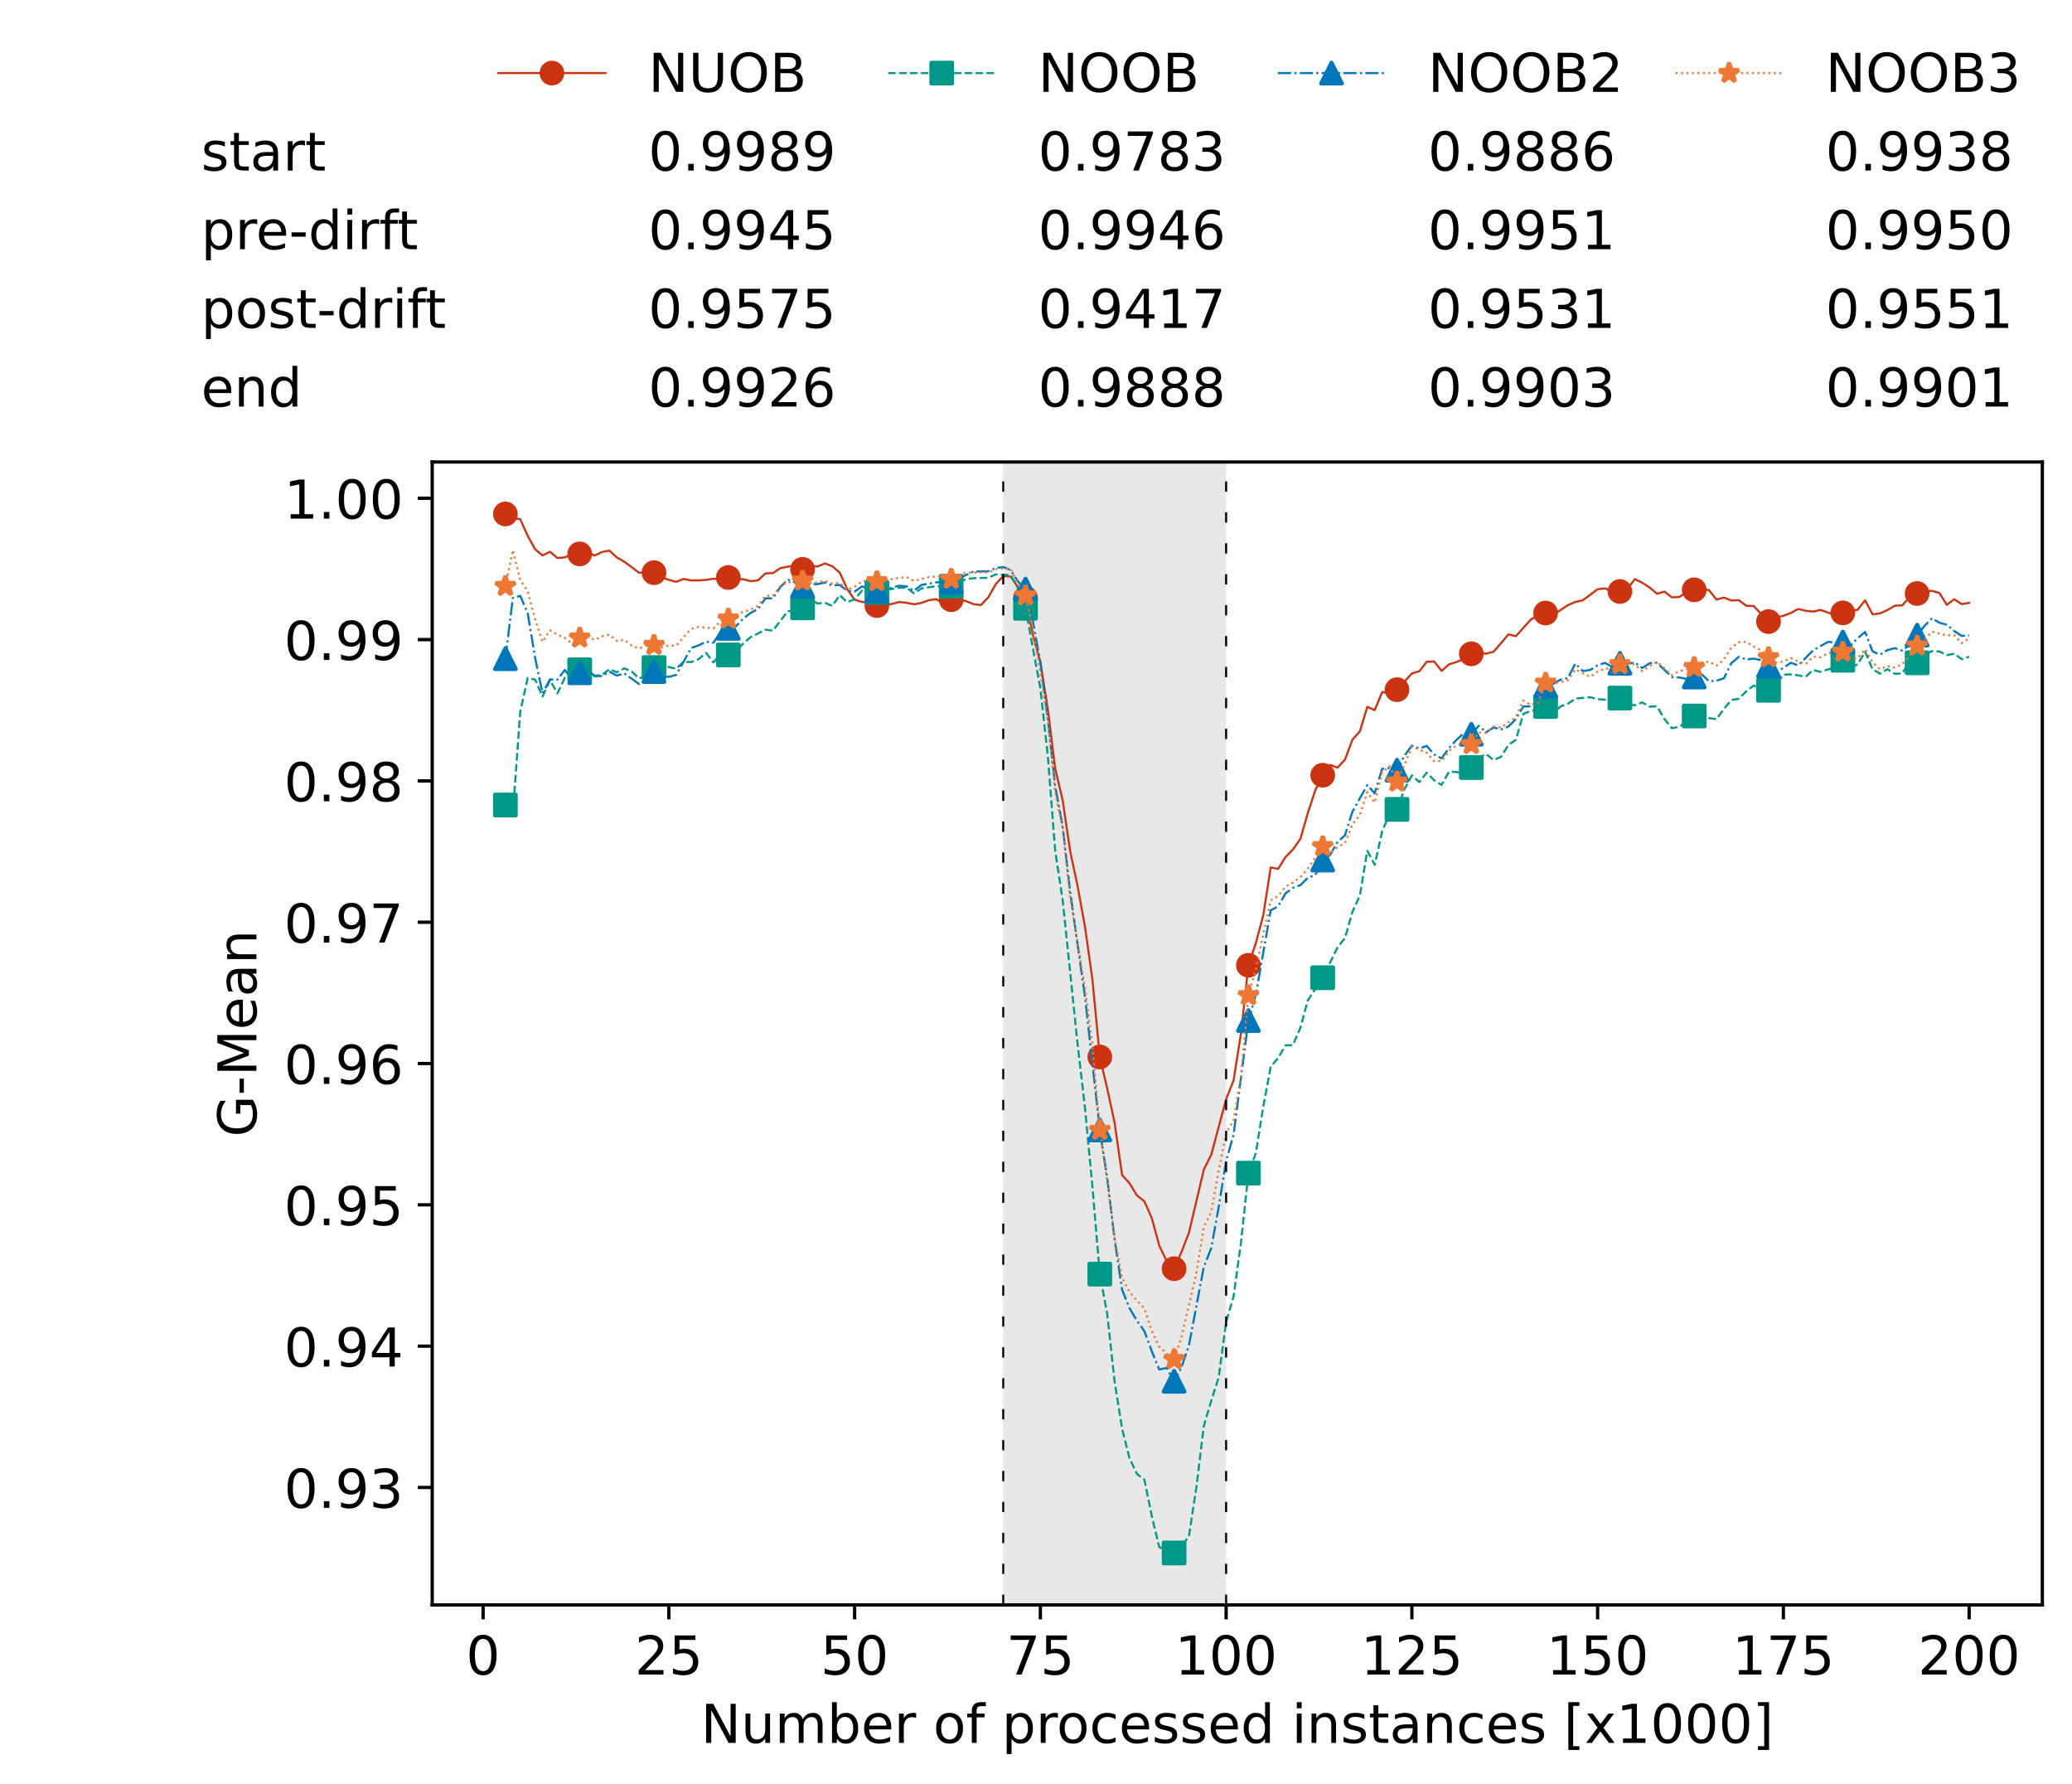 <?xml version="1.0" encoding="utf-8" standalone="no"?>
<!DOCTYPE svg PUBLIC "-//W3C//DTD SVG 1.1//EN"
  "http://www.w3.org/Graphics/SVG/1.1/DTD/svg11.dtd">
<!-- Created with matplotlib (https://matplotlib.org/) -->
<svg height="432.615pt" version="1.1" viewBox="0 0 502.65 432.615" width="502.65pt" xmlns="http://www.w3.org/2000/svg" xmlns:xlink="http://www.w3.org/1999/xlink">
 <defs>
  <style type="text/css">*{stroke-linecap:butt;stroke-linejoin:round;}</style>
 </defs>
 <g id="figure_1">
  <g id="patch_1">
   <path d="M 0 432.615 
L 502.65 432.615 
L 502.65 0 
L 0 0 
z
" style="fill:#ffffff;"/>
  </g>
  <g id="axes_1">
   <g id="patch_2">
    <path d="M 104.85 389.252 
L 495.45 389.252 
L 495.45 112.052 
L 104.85 112.052 
z
" style="fill:#ffffff;"/>
   </g>
   <g id="patch_3">
    <path clip-path="url(#p8098d01961)" d="M 297.446 389.252 
L 297.446 112.052 
L 243.372 112.052 
L 243.372 389.252 
z
" style="fill:#d3d3d3;opacity:0.5;"/>
   </g>
   <g id="matplotlib.axis_1">
    <g id="xtick_1">
     <g id="line2d_1">
      <defs>
       <path d="M 0 0 
L 0 3.5 
" id="mbe838b8892" style="stroke:#000000;stroke-width:0.8;"/>
      </defs>
      <g>
       <use style="stroke:#000000;stroke-width:0.8;" x="117.197" xlink:href="#mbe838b8892" y="389.252"/>
      </g>
     </g>
     <g id="text_1">
      <!-- 0 -->
      <g transform="translate(113.061 406.13)scale(0.13 -0.13)">
       <defs>
        <path d="M 31.781 66.406 
Q 24.172 66.406 20.328 58.906 
Q 16.5 51.422 16.5 36.375 
Q 16.5 21.391 20.328 13.891 
Q 24.172 6.391 31.781 6.391 
Q 39.453 6.391 43.281 13.891 
Q 47.125 21.391 47.125 36.375 
Q 47.125 51.422 43.281 58.906 
Q 39.453 66.406 31.781 66.406 
z
M 31.781 74.219 
Q 44.047 74.219 50.516 64.516 
Q 56.984 54.828 56.984 36.375 
Q 56.984 17.969 50.516 8.266 
Q 44.047 -1.422 31.781 -1.422 
Q 19.531 -1.422 13.062 8.266 
Q 6.594 17.969 6.594 36.375 
Q 6.594 54.828 13.062 64.516 
Q 19.531 74.219 31.781 74.219 
z
" id="DejaVuSans-48"/>
       </defs>
       <use xlink:href="#DejaVuSans-48"/>
      </g>
     </g>
    </g>
    <g id="xtick_2">
     <g id="line2d_2">
      <g>
       <use style="stroke:#000000;stroke-width:0.8;" x="162.259" xlink:href="#mbe838b8892" y="389.252"/>
      </g>
     </g>
     <g id="text_2">
      <!-- 25 -->
      <g transform="translate(153.988 406.13)scale(0.13 -0.13)">
       <defs>
        <path d="M 19.188 8.297 
L 53.609 8.297 
L 53.609 0 
L 7.328 0 
L 7.328 8.297 
Q 12.938 14.109 22.625 23.891 
Q 32.328 33.688 34.812 36.531 
Q 39.547 41.844 41.422 45.531 
Q 43.312 49.219 43.312 52.781 
Q 43.312 58.594 39.234 62.25 
Q 35.156 65.922 28.609 65.922 
Q 23.969 65.922 18.812 64.312 
Q 13.672 62.703 7.812 59.422 
L 7.812 69.391 
Q 13.766 71.781 18.938 73 
Q 24.125 74.219 28.422 74.219 
Q 39.75 74.219 46.484 68.547 
Q 53.219 62.891 53.219 53.422 
Q 53.219 48.922 51.531 44.891 
Q 49.859 40.875 45.406 35.406 
Q 44.188 33.984 37.641 27.219 
Q 31.109 20.453 19.188 8.297 
z
" id="DejaVuSans-50"/>
        <path d="M 10.797 72.906 
L 49.516 72.906 
L 49.516 64.594 
L 19.828 64.594 
L 19.828 46.734 
Q 21.969 47.469 24.109 47.828 
Q 26.266 48.188 28.422 48.188 
Q 40.625 48.188 47.75 41.5 
Q 54.891 34.812 54.891 23.391 
Q 54.891 11.625 47.562 5.094 
Q 40.234 -1.422 26.906 -1.422 
Q 22.312 -1.422 17.547 -0.641 
Q 12.797 0.141 7.719 1.703 
L 7.719 11.625 
Q 12.109 9.234 16.797 8.062 
Q 21.484 6.891 26.703 6.891 
Q 35.156 6.891 40.078 11.328 
Q 45.016 15.766 45.016 23.391 
Q 45.016 31 40.078 35.438 
Q 35.156 39.891 26.703 39.891 
Q 22.75 39.891 18.812 39.016 
Q 14.891 38.141 10.797 36.281 
z
" id="DejaVuSans-53"/>
       </defs>
       <use xlink:href="#DejaVuSans-50"/>
       <use x="63.623" xlink:href="#DejaVuSans-53"/>
      </g>
     </g>
    </g>
    <g id="xtick_3">
     <g id="line2d_3">
      <g>
       <use style="stroke:#000000;stroke-width:0.8;" x="207.322" xlink:href="#mbe838b8892" y="389.252"/>
      </g>
     </g>
     <g id="text_3">
      <!-- 50 -->
      <g transform="translate(199.05 406.13)scale(0.13 -0.13)">
       <use xlink:href="#DejaVuSans-53"/>
       <use x="63.623" xlink:href="#DejaVuSans-48"/>
      </g>
     </g>
    </g>
    <g id="xtick_4">
     <g id="line2d_4">
      <g>
       <use style="stroke:#000000;stroke-width:0.8;" x="252.384" xlink:href="#mbe838b8892" y="389.252"/>
      </g>
     </g>
     <g id="text_4">
      <!-- 75 -->
      <g transform="translate(244.113 406.13)scale(0.13 -0.13)">
       <defs>
        <path d="M 8.203 72.906 
L 55.078 72.906 
L 55.078 68.703 
L 28.609 0 
L 18.312 0 
L 43.219 64.594 
L 8.203 64.594 
z
" id="DejaVuSans-55"/>
       </defs>
       <use xlink:href="#DejaVuSans-55"/>
       <use x="63.623" xlink:href="#DejaVuSans-53"/>
      </g>
     </g>
    </g>
    <g id="xtick_5">
     <g id="line2d_5">
      <g>
       <use style="stroke:#000000;stroke-width:0.8;" x="297.446" xlink:href="#mbe838b8892" y="389.252"/>
      </g>
     </g>
     <g id="text_5">
      <!-- 100 -->
      <g transform="translate(285.039 406.13)scale(0.13 -0.13)">
       <defs>
        <path d="M 12.406 8.297 
L 28.516 8.297 
L 28.516 63.922 
L 10.984 60.406 
L 10.984 69.391 
L 28.422 72.906 
L 38.281 72.906 
L 38.281 8.297 
L 54.391 8.297 
L 54.391 0 
L 12.406 0 
z
" id="DejaVuSans-49"/>
       </defs>
       <use xlink:href="#DejaVuSans-49"/>
       <use x="63.623" xlink:href="#DejaVuSans-48"/>
       <use x="127.246" xlink:href="#DejaVuSans-48"/>
      </g>
     </g>
    </g>
    <g id="xtick_6">
     <g id="line2d_6">
      <g>
       <use style="stroke:#000000;stroke-width:0.8;" x="342.509" xlink:href="#mbe838b8892" y="389.252"/>
      </g>
     </g>
     <g id="text_6">
      <!-- 125 -->
      <g transform="translate(330.102 406.13)scale(0.13 -0.13)">
       <use xlink:href="#DejaVuSans-49"/>
       <use x="63.623" xlink:href="#DejaVuSans-50"/>
       <use x="127.246" xlink:href="#DejaVuSans-53"/>
      </g>
     </g>
    </g>
    <g id="xtick_7">
     <g id="line2d_7">
      <g>
       <use style="stroke:#000000;stroke-width:0.8;" x="387.571" xlink:href="#mbe838b8892" y="389.252"/>
      </g>
     </g>
     <g id="text_7">
      <!-- 150 -->
      <g transform="translate(375.164 406.13)scale(0.13 -0.13)">
       <use xlink:href="#DejaVuSans-49"/>
       <use x="63.623" xlink:href="#DejaVuSans-53"/>
       <use x="127.246" xlink:href="#DejaVuSans-48"/>
      </g>
     </g>
    </g>
    <g id="xtick_8">
     <g id="line2d_8">
      <g>
       <use style="stroke:#000000;stroke-width:0.8;" x="432.633" xlink:href="#mbe838b8892" y="389.252"/>
      </g>
     </g>
     <g id="text_8">
      <!-- 175 -->
      <g transform="translate(420.226 406.13)scale(0.13 -0.13)">
       <use xlink:href="#DejaVuSans-49"/>
       <use x="63.623" xlink:href="#DejaVuSans-55"/>
       <use x="127.246" xlink:href="#DejaVuSans-53"/>
      </g>
     </g>
    </g>
    <g id="xtick_9">
     <g id="line2d_9">
      <g>
       <use style="stroke:#000000;stroke-width:0.8;" x="477.695" xlink:href="#mbe838b8892" y="389.252"/>
      </g>
     </g>
     <g id="text_9">
      <!-- 200 -->
      <g transform="translate(465.289 406.13)scale(0.13 -0.13)">
       <use xlink:href="#DejaVuSans-50"/>
       <use x="63.623" xlink:href="#DejaVuSans-48"/>
       <use x="127.246" xlink:href="#DejaVuSans-48"/>
      </g>
     </g>
    </g>
    <g id="text_10">
     <!-- Number of processed instances [x1000] -->
     <g transform="translate(170.025 422.711)scale(0.13 -0.13)">
      <defs>
       <path d="M 9.812 72.906 
L 23.094 72.906 
L 55.422 11.922 
L 55.422 72.906 
L 64.984 72.906 
L 64.984 0 
L 51.703 0 
L 19.391 60.984 
L 19.391 0 
L 9.812 0 
z
" id="DejaVuSans-78"/>
       <path d="M 8.5 21.578 
L 8.5 54.688 
L 17.484 54.688 
L 17.484 21.922 
Q 17.484 14.156 20.5 10.266 
Q 23.531 6.391 29.594 6.391 
Q 36.859 6.391 41.078 11.031 
Q 45.312 15.672 45.312 23.688 
L 45.312 54.688 
L 54.297 54.688 
L 54.297 0 
L 45.312 0 
L 45.312 8.406 
Q 42.047 3.422 37.719 1 
Q 33.406 -1.422 27.688 -1.422 
Q 18.266 -1.422 13.375 4.438 
Q 8.5 10.297 8.5 21.578 
z
M 31.109 56 
z
" id="DejaVuSans-117"/>
       <path d="M 52 44.188 
Q 55.375 50.25 60.062 53.125 
Q 64.75 56 71.094 56 
Q 79.641 56 84.281 50.016 
Q 88.922 44.047 88.922 33.016 
L 88.922 0 
L 79.891 0 
L 79.891 32.719 
Q 79.891 40.578 77.094 44.375 
Q 74.312 48.188 68.609 48.188 
Q 61.625 48.188 57.562 43.547 
Q 53.516 38.922 53.516 30.906 
L 53.516 0 
L 44.484 0 
L 44.484 32.719 
Q 44.484 40.625 41.703 44.406 
Q 38.922 48.188 33.109 48.188 
Q 26.219 48.188 22.156 43.531 
Q 18.109 38.875 18.109 30.906 
L 18.109 0 
L 9.078 0 
L 9.078 54.688 
L 18.109 54.688 
L 18.109 46.188 
Q 21.188 51.219 25.484 53.609 
Q 29.781 56 35.688 56 
Q 41.656 56 45.828 52.969 
Q 50 49.953 52 44.188 
z
" id="DejaVuSans-109"/>
       <path d="M 48.688 27.297 
Q 48.688 37.203 44.609 42.844 
Q 40.531 48.484 33.406 48.484 
Q 26.266 48.484 22.188 42.844 
Q 18.109 37.203 18.109 27.297 
Q 18.109 17.391 22.188 11.75 
Q 26.266 6.109 33.406 6.109 
Q 40.531 6.109 44.609 11.75 
Q 48.688 17.391 48.688 27.297 
z
M 18.109 46.391 
Q 20.953 51.266 25.266 53.625 
Q 29.594 56 35.594 56 
Q 45.562 56 51.781 48.094 
Q 58.016 40.188 58.016 27.297 
Q 58.016 14.406 51.781 6.484 
Q 45.562 -1.422 35.594 -1.422 
Q 29.594 -1.422 25.266 0.953 
Q 20.953 3.328 18.109 8.203 
L 18.109 0 
L 9.078 0 
L 9.078 75.984 
L 18.109 75.984 
z
" id="DejaVuSans-98"/>
       <path d="M 56.203 29.594 
L 56.203 25.203 
L 14.891 25.203 
Q 15.484 15.922 20.484 11.062 
Q 25.484 6.203 34.422 6.203 
Q 39.594 6.203 44.453 7.469 
Q 49.312 8.734 54.109 11.281 
L 54.109 2.781 
Q 49.266 0.734 44.188 -0.344 
Q 39.109 -1.422 33.891 -1.422 
Q 20.797 -1.422 13.156 6.188 
Q 5.516 13.812 5.516 26.812 
Q 5.516 40.234 12.766 48.109 
Q 20.016 56 32.328 56 
Q 43.359 56 49.781 48.891 
Q 56.203 41.797 56.203 29.594 
z
M 47.219 32.234 
Q 47.125 39.594 43.094 43.984 
Q 39.062 48.391 32.422 48.391 
Q 24.906 48.391 20.391 44.141 
Q 15.875 39.891 15.188 32.172 
z
" id="DejaVuSans-101"/>
       <path d="M 41.109 46.297 
Q 39.594 47.172 37.812 47.578 
Q 36.031 48 33.891 48 
Q 26.266 48 22.188 43.047 
Q 18.109 38.094 18.109 28.812 
L 18.109 0 
L 9.078 0 
L 9.078 54.688 
L 18.109 54.688 
L 18.109 46.188 
Q 20.953 51.172 25.484 53.578 
Q 30.031 56 36.531 56 
Q 37.453 56 38.578 55.875 
Q 39.703 55.766 41.062 55.516 
z
" id="DejaVuSans-114"/>
       <path id="DejaVuSans-32"/>
       <path d="M 30.609 48.391 
Q 23.391 48.391 19.188 42.75 
Q 14.984 37.109 14.984 27.297 
Q 14.984 17.484 19.156 11.844 
Q 23.344 6.203 30.609 6.203 
Q 37.797 6.203 41.984 11.859 
Q 46.188 17.531 46.188 27.297 
Q 46.188 37.016 41.984 42.703 
Q 37.797 48.391 30.609 48.391 
z
M 30.609 56 
Q 42.328 56 49.016 48.375 
Q 55.719 40.766 55.719 27.297 
Q 55.719 13.875 49.016 6.219 
Q 42.328 -1.422 30.609 -1.422 
Q 18.844 -1.422 12.172 6.219 
Q 5.516 13.875 5.516 27.297 
Q 5.516 40.766 12.172 48.375 
Q 18.844 56 30.609 56 
z
" id="DejaVuSans-111"/>
       <path d="M 37.109 75.984 
L 37.109 68.5 
L 28.516 68.5 
Q 23.688 68.5 21.797 66.547 
Q 19.922 64.594 19.922 59.516 
L 19.922 54.688 
L 34.719 54.688 
L 34.719 47.703 
L 19.922 47.703 
L 19.922 0 
L 10.891 0 
L 10.891 47.703 
L 2.297 47.703 
L 2.297 54.688 
L 10.891 54.688 
L 10.891 58.5 
Q 10.891 67.625 15.141 71.797 
Q 19.391 75.984 28.609 75.984 
z
" id="DejaVuSans-102"/>
       <path d="M 18.109 8.203 
L 18.109 -20.797 
L 9.078 -20.797 
L 9.078 54.688 
L 18.109 54.688 
L 18.109 46.391 
Q 20.953 51.266 25.266 53.625 
Q 29.594 56 35.594 56 
Q 45.562 56 51.781 48.094 
Q 58.016 40.188 58.016 27.297 
Q 58.016 14.406 51.781 6.484 
Q 45.562 -1.422 35.594 -1.422 
Q 29.594 -1.422 25.266 0.953 
Q 20.953 3.328 18.109 8.203 
z
M 48.688 27.297 
Q 48.688 37.203 44.609 42.844 
Q 40.531 48.484 33.406 48.484 
Q 26.266 48.484 22.188 42.844 
Q 18.109 37.203 18.109 27.297 
Q 18.109 17.391 22.188 11.75 
Q 26.266 6.109 33.406 6.109 
Q 40.531 6.109 44.609 11.75 
Q 48.688 17.391 48.688 27.297 
z
" id="DejaVuSans-112"/>
       <path d="M 48.781 52.594 
L 48.781 44.188 
Q 44.969 46.297 41.141 47.344 
Q 37.312 48.391 33.406 48.391 
Q 24.656 48.391 19.812 42.844 
Q 14.984 37.312 14.984 27.297 
Q 14.984 17.281 19.812 11.734 
Q 24.656 6.203 33.406 6.203 
Q 37.312 6.203 41.141 7.25 
Q 44.969 8.297 48.781 10.406 
L 48.781 2.094 
Q 45.016 0.344 40.984 -0.531 
Q 36.969 -1.422 32.422 -1.422 
Q 20.062 -1.422 12.781 6.344 
Q 5.516 14.109 5.516 27.297 
Q 5.516 40.672 12.859 48.328 
Q 20.219 56 33.016 56 
Q 37.156 56 41.109 55.141 
Q 45.062 54.297 48.781 52.594 
z
" id="DejaVuSans-99"/>
       <path d="M 44.281 53.078 
L 44.281 44.578 
Q 40.484 46.531 36.375 47.5 
Q 32.281 48.484 27.875 48.484 
Q 21.188 48.484 17.844 46.438 
Q 14.5 44.391 14.5 40.281 
Q 14.5 37.156 16.891 35.375 
Q 19.281 33.594 26.516 31.984 
L 29.594 31.297 
Q 39.156 29.25 43.188 25.516 
Q 47.219 21.781 47.219 15.094 
Q 47.219 7.469 41.188 3.016 
Q 35.156 -1.422 24.609 -1.422 
Q 20.219 -1.422 15.453 -0.562 
Q 10.688 0.297 5.422 2 
L 5.422 11.281 
Q 10.406 8.688 15.234 7.391 
Q 20.062 6.109 24.812 6.109 
Q 31.156 6.109 34.562 8.281 
Q 37.984 10.453 37.984 14.406 
Q 37.984 18.062 35.516 20.016 
Q 33.062 21.969 24.703 23.781 
L 21.578 24.516 
Q 13.234 26.266 9.516 29.906 
Q 5.812 33.547 5.812 39.891 
Q 5.812 47.609 11.281 51.797 
Q 16.75 56 26.812 56 
Q 31.781 56 36.172 55.266 
Q 40.578 54.547 44.281 53.078 
z
" id="DejaVuSans-115"/>
       <path d="M 45.406 46.391 
L 45.406 75.984 
L 54.391 75.984 
L 54.391 0 
L 45.406 0 
L 45.406 8.203 
Q 42.578 3.328 38.25 0.953 
Q 33.938 -1.422 27.875 -1.422 
Q 17.969 -1.422 11.734 6.484 
Q 5.516 14.406 5.516 27.297 
Q 5.516 40.188 11.734 48.094 
Q 17.969 56 27.875 56 
Q 33.938 56 38.25 53.625 
Q 42.578 51.266 45.406 46.391 
z
M 14.797 27.297 
Q 14.797 17.391 18.875 11.75 
Q 22.953 6.109 30.078 6.109 
Q 37.203 6.109 41.297 11.75 
Q 45.406 17.391 45.406 27.297 
Q 45.406 37.203 41.297 42.844 
Q 37.203 48.484 30.078 48.484 
Q 22.953 48.484 18.875 42.844 
Q 14.797 37.203 14.797 27.297 
z
" id="DejaVuSans-100"/>
       <path d="M 9.422 54.688 
L 18.406 54.688 
L 18.406 0 
L 9.422 0 
z
M 9.422 75.984 
L 18.406 75.984 
L 18.406 64.594 
L 9.422 64.594 
z
" id="DejaVuSans-105"/>
       <path d="M 54.891 33.016 
L 54.891 0 
L 45.906 0 
L 45.906 32.719 
Q 45.906 40.484 42.875 44.328 
Q 39.844 48.188 33.797 48.188 
Q 26.516 48.188 22.312 43.547 
Q 18.109 38.922 18.109 30.906 
L 18.109 0 
L 9.078 0 
L 9.078 54.688 
L 18.109 54.688 
L 18.109 46.188 
Q 21.344 51.125 25.703 53.562 
Q 30.078 56 35.797 56 
Q 45.219 56 50.047 50.172 
Q 54.891 44.344 54.891 33.016 
z
" id="DejaVuSans-110"/>
       <path d="M 18.312 70.219 
L 18.312 54.688 
L 36.812 54.688 
L 36.812 47.703 
L 18.312 47.703 
L 18.312 18.016 
Q 18.312 11.328 20.141 9.422 
Q 21.969 7.516 27.594 7.516 
L 36.812 7.516 
L 36.812 0 
L 27.594 0 
Q 17.188 0 13.234 3.875 
Q 9.281 7.766 9.281 18.016 
L 9.281 47.703 
L 2.688 47.703 
L 2.688 54.688 
L 9.281 54.688 
L 9.281 70.219 
z
" id="DejaVuSans-116"/>
       <path d="M 34.281 27.484 
Q 23.391 27.484 19.188 25 
Q 14.984 22.516 14.984 16.5 
Q 14.984 11.719 18.141 8.906 
Q 21.297 6.109 26.703 6.109 
Q 34.188 6.109 38.703 11.406 
Q 43.219 16.703 43.219 25.484 
L 43.219 27.484 
z
M 52.203 31.203 
L 52.203 0 
L 43.219 0 
L 43.219 8.297 
Q 40.141 3.328 35.547 0.953 
Q 30.953 -1.422 24.312 -1.422 
Q 15.922 -1.422 10.953 3.297 
Q 6 8.016 6 15.922 
Q 6 25.141 12.172 29.828 
Q 18.359 34.516 30.609 34.516 
L 43.219 34.516 
L 43.219 35.406 
Q 43.219 41.609 39.141 45 
Q 35.062 48.391 27.688 48.391 
Q 23 48.391 18.547 47.266 
Q 14.109 46.141 10.016 43.891 
L 10.016 52.203 
Q 14.938 54.109 19.578 55.047 
Q 24.219 56 28.609 56 
Q 40.484 56 46.344 49.844 
Q 52.203 43.703 52.203 31.203 
z
" id="DejaVuSans-97"/>
       <path d="M 8.594 75.984 
L 29.297 75.984 
L 29.297 69 
L 17.578 69 
L 17.578 -6.203 
L 29.297 -6.203 
L 29.297 -13.188 
L 8.594 -13.188 
z
" id="DejaVuSans-91"/>
       <path d="M 54.891 54.688 
L 35.109 28.078 
L 55.906 0 
L 45.312 0 
L 29.391 21.484 
L 13.484 0 
L 2.875 0 
L 24.125 28.609 
L 4.688 54.688 
L 15.281 54.688 
L 29.781 35.203 
L 44.281 54.688 
z
" id="DejaVuSans-120"/>
       <path d="M 30.422 75.984 
L 30.422 -13.188 
L 9.719 -13.188 
L 9.719 -6.203 
L 21.391 -6.203 
L 21.391 69 
L 9.719 69 
L 9.719 75.984 
z
" id="DejaVuSans-93"/>
      </defs>
      <use xlink:href="#DejaVuSans-78"/>
      <use x="74.805" xlink:href="#DejaVuSans-117"/>
      <use x="138.184" xlink:href="#DejaVuSans-109"/>
      <use x="235.596" xlink:href="#DejaVuSans-98"/>
      <use x="299.072" xlink:href="#DejaVuSans-101"/>
      <use x="360.596" xlink:href="#DejaVuSans-114"/>
      <use x="401.709" xlink:href="#DejaVuSans-32"/>
      <use x="433.496" xlink:href="#DejaVuSans-111"/>
      <use x="494.678" xlink:href="#DejaVuSans-102"/>
      <use x="529.883" xlink:href="#DejaVuSans-32"/>
      <use x="561.67" xlink:href="#DejaVuSans-112"/>
      <use x="625.146" xlink:href="#DejaVuSans-114"/>
      <use x="664.01" xlink:href="#DejaVuSans-111"/>
      <use x="725.191" xlink:href="#DejaVuSans-99"/>
      <use x="780.172" xlink:href="#DejaVuSans-101"/>
      <use x="841.695" xlink:href="#DejaVuSans-115"/>
      <use x="893.795" xlink:href="#DejaVuSans-115"/>
      <use x="945.895" xlink:href="#DejaVuSans-101"/>
      <use x="1007.418" xlink:href="#DejaVuSans-100"/>
      <use x="1070.895" xlink:href="#DejaVuSans-32"/>
      <use x="1102.682" xlink:href="#DejaVuSans-105"/>
      <use x="1130.465" xlink:href="#DejaVuSans-110"/>
      <use x="1193.844" xlink:href="#DejaVuSans-115"/>
      <use x="1245.943" xlink:href="#DejaVuSans-116"/>
      <use x="1285.152" xlink:href="#DejaVuSans-97"/>
      <use x="1346.432" xlink:href="#DejaVuSans-110"/>
      <use x="1409.811" xlink:href="#DejaVuSans-99"/>
      <use x="1464.791" xlink:href="#DejaVuSans-101"/>
      <use x="1526.314" xlink:href="#DejaVuSans-115"/>
      <use x="1578.414" xlink:href="#DejaVuSans-32"/>
      <use x="1610.201" xlink:href="#DejaVuSans-91"/>
      <use x="1649.215" xlink:href="#DejaVuSans-120"/>
      <use x="1708.395" xlink:href="#DejaVuSans-49"/>
      <use x="1772.018" xlink:href="#DejaVuSans-48"/>
      <use x="1835.641" xlink:href="#DejaVuSans-48"/>
      <use x="1899.264" xlink:href="#DejaVuSans-48"/>
      <use x="1962.887" xlink:href="#DejaVuSans-93"/>
     </g>
    </g>
   </g>
   <g id="matplotlib.axis_2">
    <g id="ytick_1">
     <g id="line2d_10">
      <defs>
       <path d="M 0 0 
L -3.5 0 
" id="m12d79b8780" style="stroke:#000000;stroke-width:0.8;"/>
      </defs>
      <g>
       <use style="stroke:#000000;stroke-width:0.8;" x="104.85" xlink:href="#m12d79b8780" y="360.761"/>
      </g>
     </g>
     <g id="text_11">
      <!-- 0.93 -->
      <g transform="translate(68.905 365.7)scale(0.13 -0.13)">
       <defs>
        <path d="M 10.688 12.406 
L 21 12.406 
L 21 0 
L 10.688 0 
z
" id="DejaVuSans-46"/>
        <path d="M 10.984 1.516 
L 10.984 10.5 
Q 14.703 8.734 18.5 7.812 
Q 22.312 6.891 25.984 6.891 
Q 35.75 6.891 40.891 13.453 
Q 46.047 20.016 46.781 33.406 
Q 43.953 29.203 39.594 26.953 
Q 35.25 24.703 29.984 24.703 
Q 19.047 24.703 12.672 31.312 
Q 6.297 37.938 6.297 49.422 
Q 6.297 60.641 12.938 67.422 
Q 19.578 74.219 30.609 74.219 
Q 43.266 74.219 49.922 64.516 
Q 56.594 54.828 56.594 36.375 
Q 56.594 19.141 48.406 8.859 
Q 40.234 -1.422 26.422 -1.422 
Q 22.703 -1.422 18.891 -0.688 
Q 15.094 0.047 10.984 1.516 
z
M 30.609 32.422 
Q 37.25 32.422 41.125 36.953 
Q 45.016 41.5 45.016 49.422 
Q 45.016 57.281 41.125 61.844 
Q 37.25 66.406 30.609 66.406 
Q 23.969 66.406 20.094 61.844 
Q 16.219 57.281 16.219 49.422 
Q 16.219 41.5 20.094 36.953 
Q 23.969 32.422 30.609 32.422 
z
" id="DejaVuSans-57"/>
        <path d="M 40.578 39.312 
Q 47.656 37.797 51.625 33 
Q 55.609 28.219 55.609 21.188 
Q 55.609 10.406 48.188 4.484 
Q 40.766 -1.422 27.094 -1.422 
Q 22.516 -1.422 17.656 -0.516 
Q 12.797 0.391 7.625 2.203 
L 7.625 11.719 
Q 11.719 9.328 16.594 8.109 
Q 21.484 6.891 26.812 6.891 
Q 36.078 6.891 40.938 10.547 
Q 45.797 14.203 45.797 21.188 
Q 45.797 27.641 41.281 31.266 
Q 36.766 34.906 28.719 34.906 
L 20.219 34.906 
L 20.219 43.016 
L 29.109 43.016 
Q 36.375 43.016 40.234 45.922 
Q 44.094 48.828 44.094 54.297 
Q 44.094 59.906 40.109 62.906 
Q 36.141 65.922 28.719 65.922 
Q 24.656 65.922 20.016 65.031 
Q 15.375 64.156 9.812 62.312 
L 9.812 71.094 
Q 15.438 72.656 20.344 73.438 
Q 25.25 74.219 29.594 74.219 
Q 40.828 74.219 47.359 69.109 
Q 53.906 64.016 53.906 55.328 
Q 53.906 49.266 50.438 45.094 
Q 46.969 40.922 40.578 39.312 
z
" id="DejaVuSans-51"/>
       </defs>
       <use xlink:href="#DejaVuSans-48"/>
       <use x="63.623" xlink:href="#DejaVuSans-46"/>
       <use x="95.41" xlink:href="#DejaVuSans-57"/>
       <use x="159.033" xlink:href="#DejaVuSans-51"/>
      </g>
     </g>
    </g>
    <g id="ytick_2">
     <g id="line2d_11">
      <g>
       <use style="stroke:#000000;stroke-width:0.8;" x="104.85" xlink:href="#m12d79b8780" y="326.488"/>
      </g>
     </g>
     <g id="text_12">
      <!-- 0.94 -->
      <g transform="translate(68.905 331.427)scale(0.13 -0.13)">
       <defs>
        <path d="M 37.797 64.312 
L 12.891 25.391 
L 37.797 25.391 
z
M 35.203 72.906 
L 47.609 72.906 
L 47.609 25.391 
L 58.016 25.391 
L 58.016 17.188 
L 47.609 17.188 
L 47.609 0 
L 37.797 0 
L 37.797 17.188 
L 4.891 17.188 
L 4.891 26.703 
z
" id="DejaVuSans-52"/>
       </defs>
       <use xlink:href="#DejaVuSans-48"/>
       <use x="63.623" xlink:href="#DejaVuSans-46"/>
       <use x="95.41" xlink:href="#DejaVuSans-57"/>
       <use x="159.033" xlink:href="#DejaVuSans-52"/>
      </g>
     </g>
    </g>
    <g id="ytick_3">
     <g id="line2d_12">
      <g>
       <use style="stroke:#000000;stroke-width:0.8;" x="104.85" xlink:href="#m12d79b8780" y="292.215"/>
      </g>
     </g>
     <g id="text_13">
      <!-- 0.95 -->
      <g transform="translate(68.905 297.154)scale(0.13 -0.13)">
       <use xlink:href="#DejaVuSans-48"/>
       <use x="63.623" xlink:href="#DejaVuSans-46"/>
       <use x="95.41" xlink:href="#DejaVuSans-57"/>
       <use x="159.033" xlink:href="#DejaVuSans-53"/>
      </g>
     </g>
    </g>
    <g id="ytick_4">
     <g id="line2d_13">
      <g>
       <use style="stroke:#000000;stroke-width:0.8;" x="104.85" xlink:href="#m12d79b8780" y="257.942"/>
      </g>
     </g>
     <g id="text_14">
      <!-- 0.96 -->
      <g transform="translate(68.905 262.881)scale(0.13 -0.13)">
       <defs>
        <path d="M 33.016 40.375 
Q 26.375 40.375 22.484 35.828 
Q 18.609 31.297 18.609 23.391 
Q 18.609 15.531 22.484 10.953 
Q 26.375 6.391 33.016 6.391 
Q 39.656 6.391 43.531 10.953 
Q 47.406 15.531 47.406 23.391 
Q 47.406 31.297 43.531 35.828 
Q 39.656 40.375 33.016 40.375 
z
M 52.594 71.297 
L 52.594 62.312 
Q 48.875 64.062 45.094 64.984 
Q 41.312 65.922 37.594 65.922 
Q 27.828 65.922 22.672 59.328 
Q 17.531 52.734 16.797 39.406 
Q 19.672 43.656 24.016 45.922 
Q 28.375 48.188 33.594 48.188 
Q 44.578 48.188 50.953 41.516 
Q 57.328 34.859 57.328 23.391 
Q 57.328 12.156 50.688 5.359 
Q 44.047 -1.422 33.016 -1.422 
Q 20.359 -1.422 13.672 8.266 
Q 6.984 17.969 6.984 36.375 
Q 6.984 53.656 15.188 63.938 
Q 23.391 74.219 37.203 74.219 
Q 40.922 74.219 44.703 73.484 
Q 48.484 72.75 52.594 71.297 
z
" id="DejaVuSans-54"/>
       </defs>
       <use xlink:href="#DejaVuSans-48"/>
       <use x="63.623" xlink:href="#DejaVuSans-46"/>
       <use x="95.41" xlink:href="#DejaVuSans-57"/>
       <use x="159.033" xlink:href="#DejaVuSans-54"/>
      </g>
     </g>
    </g>
    <g id="ytick_5">
     <g id="line2d_14">
      <g>
       <use style="stroke:#000000;stroke-width:0.8;" x="104.85" xlink:href="#m12d79b8780" y="223.669"/>
      </g>
     </g>
     <g id="text_15">
      <!-- 0.97 -->
      <g transform="translate(68.905 228.608)scale(0.13 -0.13)">
       <use xlink:href="#DejaVuSans-48"/>
       <use x="63.623" xlink:href="#DejaVuSans-46"/>
       <use x="95.41" xlink:href="#DejaVuSans-57"/>
       <use x="159.033" xlink:href="#DejaVuSans-55"/>
      </g>
     </g>
    </g>
    <g id="ytick_6">
     <g id="line2d_15">
      <g>
       <use style="stroke:#000000;stroke-width:0.8;" x="104.85" xlink:href="#m12d79b8780" y="189.396"/>
      </g>
     </g>
     <g id="text_16">
      <!-- 0.98 -->
      <g transform="translate(68.905 194.335)scale(0.13 -0.13)">
       <defs>
        <path d="M 31.781 34.625 
Q 24.75 34.625 20.719 30.859 
Q 16.703 27.094 16.703 20.516 
Q 16.703 13.922 20.719 10.156 
Q 24.75 6.391 31.781 6.391 
Q 38.812 6.391 42.859 10.172 
Q 46.922 13.969 46.922 20.516 
Q 46.922 27.094 42.891 30.859 
Q 38.875 34.625 31.781 34.625 
z
M 21.922 38.812 
Q 15.578 40.375 12.031 44.719 
Q 8.5 49.078 8.5 55.328 
Q 8.5 64.062 14.719 69.141 
Q 20.953 74.219 31.781 74.219 
Q 42.672 74.219 48.875 69.141 
Q 55.078 64.062 55.078 55.328 
Q 55.078 49.078 51.531 44.719 
Q 48 40.375 41.703 38.812 
Q 48.828 37.156 52.797 32.312 
Q 56.781 27.484 56.781 20.516 
Q 56.781 9.906 50.312 4.234 
Q 43.844 -1.422 31.781 -1.422 
Q 19.734 -1.422 13.25 4.234 
Q 6.781 9.906 6.781 20.516 
Q 6.781 27.484 10.781 32.312 
Q 14.797 37.156 21.922 38.812 
z
M 18.312 54.391 
Q 18.312 48.734 21.844 45.562 
Q 25.391 42.391 31.781 42.391 
Q 38.141 42.391 41.719 45.562 
Q 45.312 48.734 45.312 54.391 
Q 45.312 60.062 41.719 63.234 
Q 38.141 66.406 31.781 66.406 
Q 25.391 66.406 21.844 63.234 
Q 18.312 60.062 18.312 54.391 
z
" id="DejaVuSans-56"/>
       </defs>
       <use xlink:href="#DejaVuSans-48"/>
       <use x="63.623" xlink:href="#DejaVuSans-46"/>
       <use x="95.41" xlink:href="#DejaVuSans-57"/>
       <use x="159.033" xlink:href="#DejaVuSans-56"/>
      </g>
     </g>
    </g>
    <g id="ytick_7">
     <g id="line2d_16">
      <g>
       <use style="stroke:#000000;stroke-width:0.8;" x="104.85" xlink:href="#m12d79b8780" y="155.123"/>
      </g>
     </g>
     <g id="text_17">
      <!-- 0.99 -->
      <g transform="translate(68.905 160.062)scale(0.13 -0.13)">
       <use xlink:href="#DejaVuSans-48"/>
       <use x="63.623" xlink:href="#DejaVuSans-46"/>
       <use x="95.41" xlink:href="#DejaVuSans-57"/>
       <use x="159.033" xlink:href="#DejaVuSans-57"/>
      </g>
     </g>
    </g>
    <g id="ytick_8">
     <g id="line2d_17">
      <g>
       <use style="stroke:#000000;stroke-width:0.8;" x="104.85" xlink:href="#m12d79b8780" y="120.85"/>
      </g>
     </g>
     <g id="text_18">
      <!-- 1.00 -->
      <g transform="translate(68.905 125.789)scale(0.13 -0.13)">
       <use xlink:href="#DejaVuSans-49"/>
       <use x="63.623" xlink:href="#DejaVuSans-46"/>
       <use x="95.41" xlink:href="#DejaVuSans-48"/>
       <use x="159.033" xlink:href="#DejaVuSans-48"/>
      </g>
     </g>
    </g>
    <g id="text_19">
     <!-- G-Mean -->
     <g transform="translate(62.201 275.744)rotate(-90)scale(0.13 -0.13)">
      <defs>
       <path d="M 59.516 10.406 
L 59.516 29.984 
L 43.406 29.984 
L 43.406 38.094 
L 69.281 38.094 
L 69.281 6.781 
Q 63.578 2.734 56.688 0.656 
Q 49.812 -1.422 42 -1.422 
Q 24.906 -1.422 15.25 8.562 
Q 5.609 18.562 5.609 36.375 
Q 5.609 54.25 15.25 64.234 
Q 24.906 74.219 42 74.219 
Q 49.125 74.219 55.547 72.453 
Q 61.969 70.703 67.391 67.281 
L 67.391 56.781 
Q 61.922 61.422 55.766 63.766 
Q 49.609 66.109 42.828 66.109 
Q 29.438 66.109 22.719 58.641 
Q 16.016 51.172 16.016 36.375 
Q 16.016 21.625 22.719 14.156 
Q 29.438 6.688 42.828 6.688 
Q 48.047 6.688 52.141 7.594 
Q 56.25 8.5 59.516 10.406 
z
" id="DejaVuSans-71"/>
       <path d="M 4.891 31.391 
L 31.203 31.391 
L 31.203 23.391 
L 4.891 23.391 
z
" id="DejaVuSans-45"/>
       <path d="M 9.812 72.906 
L 24.516 72.906 
L 43.109 23.297 
L 61.812 72.906 
L 76.516 72.906 
L 76.516 0 
L 66.891 0 
L 66.891 64.016 
L 48.094 14.016 
L 38.188 14.016 
L 19.391 64.016 
L 19.391 0 
L 9.812 0 
z
" id="DejaVuSans-77"/>
      </defs>
      <use xlink:href="#DejaVuSans-71"/>
      <use x="77.49" xlink:href="#DejaVuSans-45"/>
      <use x="113.574" xlink:href="#DejaVuSans-77"/>
      <use x="199.854" xlink:href="#DejaVuSans-101"/>
      <use x="261.377" xlink:href="#DejaVuSans-97"/>
      <use x="322.656" xlink:href="#DejaVuSans-110"/>
     </g>
    </g>
   </g>
   <g id="line2d_18"/>
   <g id="line2d_19"/>
   <g id="line2d_20"/>
   <g id="line2d_21"/>
   <g id="line2d_22"/>
   <g id="line2d_23">
    <path clip-path="url(#p8098d01961)" d="M 122.605 124.652 
L 124.407 125.578 
L 126.21 125.94 
L 128.012 129.943 
L 129.815 133.217 
L 131.617 134.717 
L 133.419 133.818 
L 135.222 135.332 
L 137.024 135.189 
L 138.827 134.334 
L 140.629 134.341 
L 142.432 133.845 
L 144.234 134.746 
L 146.037 133.888 
L 147.839 133.532 
L 149.642 135.208 
L 151.444 136.226 
L 155.049 138.924 
L 156.852 138.701 
L 158.654 138.894 
L 160.457 139.978 
L 162.259 140.644 
L 164.062 141.106 
L 165.864 140.411 
L 167.667 140.771 
L 169.469 140.769 
L 171.272 140.642 
L 173.074 140.36 
L 174.877 140.451 
L 176.679 140.065 
L 178.482 140.471 
L 180.284 140.474 
L 182.087 140.948 
L 183.889 140.753 
L 185.692 139.069 
L 187.494 138.994 
L 189.297 137.805 
L 191.099 137.433 
L 192.902 137.223 
L 194.704 138.086 
L 196.507 137.196 
L 198.309 137.401 
L 200.112 136.66 
L 201.914 137.333 
L 203.717 138.876 
L 205.519 142.873 
L 207.322 145.459 
L 209.124 145.994 
L 210.927 146.19 
L 212.729 146.875 
L 214.532 146.767 
L 216.334 146.482 
L 218.137 146.008 
L 219.939 146.195 
L 221.742 146.565 
L 223.544 146.222 
L 225.347 145.56 
L 227.149 145.314 
L 228.952 146.495 
L 230.754 145.439 
L 232.557 145.339 
L 234.359 145.801 
L 236.162 146.523 
L 237.964 146.748 
L 239.767 144.852 
L 241.569 141.657 
L 243.372 139.704 
L 245.174 139.831 
L 248.779 145.031 
L 250.581 154.07 
L 252.384 160.607 
L 254.186 171.855 
L 255.989 186.425 
L 257.791 194.06 
L 259.594 206.341 
L 261.396 214.81 
L 263.199 224.716 
L 265.001 237.445 
L 266.804 256.349 
L 268.606 264 
L 270.409 272.378 
L 272.211 284.979 
L 274.014 286.995 
L 275.816 289.947 
L 277.619 291.354 
L 279.421 295.444 
L 281.224 302.081 
L 283.026 305.864 
L 284.829 307.699 
L 286.631 303.627 
L 288.434 298.956 
L 292.039 283.66 
L 293.841 280.06 
L 297.446 266.585 
L 299.249 262.051 
L 301.051 250.661 
L 302.854 234.107 
L 304.656 228.729 
L 306.459 222.002 
L 308.261 210.385 
L 310.064 210.73 
L 311.866 207.85 
L 313.669 206.025 
L 315.471 203.435 
L 317.274 197.178 
L 319.076 191.667 
L 320.879 188.019 
L 322.681 185.529 
L 324.484 186.174 
L 326.286 184.235 
L 328.089 179.388 
L 329.891 177.378 
L 331.694 171.446 
L 333.496 172.226 
L 335.299 167.873 
L 337.101 167.951 
L 338.904 167.268 
L 342.509 163.348 
L 344.311 162.797 
L 346.114 160.509 
L 347.916 160.422 
L 349.719 162.717 
L 351.521 161.121 
L 353.324 160.561 
L 355.126 159.788 
L 356.928 158.575 
L 358.731 158.29 
L 360.533 158.542 
L 362.336 158.073 
L 365.941 153.865 
L 367.743 154.294 
L 371.348 150.27 
L 373.151 149.258 
L 374.953 148.683 
L 376.756 149.159 
L 380.361 146.774 
L 382.163 145.992 
L 383.966 145.597 
L 387.571 142.901 
L 389.373 142.716 
L 391.176 143.47 
L 392.978 143.461 
L 394.781 142.872 
L 396.583 140.459 
L 398.386 141.329 
L 400.188 142.492 
L 401.991 144.01 
L 403.793 143.483 
L 405.596 144.88 
L 407.398 144.783 
L 409.201 143.573 
L 411.003 143.052 
L 412.806 142.762 
L 414.608 143.143 
L 416.411 145.414 
L 418.213 144.925 
L 420.016 145.645 
L 421.818 145.576 
L 423.621 146.903 
L 425.423 146.981 
L 429.028 150.755 
L 430.831 149.709 
L 432.633 149.359 
L 434.436 148.669 
L 436.238 147.693 
L 438.041 148.138 
L 439.843 148.326 
L 441.646 147.921 
L 443.448 148.586 
L 445.251 149.123 
L 448.856 148.17 
L 450.658 147.884 
L 452.461 145.592 
L 454.263 148.985 
L 456.066 148.771 
L 457.868 147.959 
L 459.671 146.901 
L 461.473 146.826 
L 463.276 144.762 
L 465.078 143.942 
L 466.881 143.38 
L 468.683 143.297 
L 470.485 143.821 
L 472.288 146.687 
L 474.09 145.345 
L 475.893 146.522 
L 477.695 146.207 
L 477.695 146.207 
" style="fill:none;stroke:#cc3311;stroke-linecap:square;stroke-width:0.5;"/>
    <defs>
     <path d="M 0 2.5 
C 0.663 2.5 1.299 2.237 1.768 1.768 
C 2.237 1.299 2.5 0.663 2.5 0 
C 2.5 -0.663 2.237 -1.299 1.768 -1.768 
C 1.299 -2.237 0.663 -2.5 0 -2.5 
C -0.663 -2.5 -1.299 -2.237 -1.768 -1.768 
C -2.237 -1.299 -2.5 -0.663 -2.5 0 
C -2.5 0.663 -2.237 1.299 -1.768 1.768 
C -1.299 2.237 -0.663 2.5 0 2.5 
z
" id="m3d6fdb95fb" style="stroke:#cc3311;"/>
    </defs>
    <g clip-path="url(#p8098d01961)">
     <use style="fill:#cc3311;stroke:#cc3311;" x="122.605" xlink:href="#m3d6fdb95fb" y="124.652"/>
     <use style="fill:#cc3311;stroke:#cc3311;" x="140.629" xlink:href="#m3d6fdb95fb" y="134.341"/>
     <use style="fill:#cc3311;stroke:#cc3311;" x="158.654" xlink:href="#m3d6fdb95fb" y="138.894"/>
     <use style="fill:#cc3311;stroke:#cc3311;" x="176.679" xlink:href="#m3d6fdb95fb" y="140.065"/>
     <use style="fill:#cc3311;stroke:#cc3311;" x="194.704" xlink:href="#m3d6fdb95fb" y="138.086"/>
     <use style="fill:#cc3311;stroke:#cc3311;" x="212.729" xlink:href="#m3d6fdb95fb" y="146.875"/>
     <use style="fill:#cc3311;stroke:#cc3311;" x="230.754" xlink:href="#m3d6fdb95fb" y="145.439"/>
     <use style="fill:#cc3311;stroke:#cc3311;" x="248.779" xlink:href="#m3d6fdb95fb" y="145.031"/>
     <use style="fill:#cc3311;stroke:#cc3311;" x="266.804" xlink:href="#m3d6fdb95fb" y="256.349"/>
     <use style="fill:#cc3311;stroke:#cc3311;" x="284.829" xlink:href="#m3d6fdb95fb" y="307.699"/>
     <use style="fill:#cc3311;stroke:#cc3311;" x="302.854" xlink:href="#m3d6fdb95fb" y="234.107"/>
     <use style="fill:#cc3311;stroke:#cc3311;" x="320.879" xlink:href="#m3d6fdb95fb" y="188.019"/>
     <use style="fill:#cc3311;stroke:#cc3311;" x="338.904" xlink:href="#m3d6fdb95fb" y="167.268"/>
     <use style="fill:#cc3311;stroke:#cc3311;" x="356.928" xlink:href="#m3d6fdb95fb" y="158.575"/>
     <use style="fill:#cc3311;stroke:#cc3311;" x="374.953" xlink:href="#m3d6fdb95fb" y="148.683"/>
     <use style="fill:#cc3311;stroke:#cc3311;" x="392.978" xlink:href="#m3d6fdb95fb" y="143.461"/>
     <use style="fill:#cc3311;stroke:#cc3311;" x="411.003" xlink:href="#m3d6fdb95fb" y="143.052"/>
     <use style="fill:#cc3311;stroke:#cc3311;" x="429.028" xlink:href="#m3d6fdb95fb" y="150.755"/>
     <use style="fill:#cc3311;stroke:#cc3311;" x="447.053" xlink:href="#m3d6fdb95fb" y="148.646"/>
     <use style="fill:#cc3311;stroke:#cc3311;" x="465.078" xlink:href="#m3d6fdb95fb" y="143.942"/>
    </g>
   </g>
   <g id="line2d_24"/>
   <g id="line2d_25"/>
   <g id="line2d_26"/>
   <g id="line2d_27"/>
   <g id="line2d_28">
    <path clip-path="url(#p8098d01961)" d="M 122.605 195.247 
L 124.407 197.483 
L 126.21 172.584 
L 128.012 164.446 
L 129.815 164.826 
L 131.617 168.925 
L 133.419 164.937 
L 135.222 168.163 
L 137.024 164.372 
L 138.827 165.254 
L 140.629 162.451 
L 142.432 162.521 
L 144.234 163.89 
L 146.037 163.713 
L 147.839 162.289 
L 149.642 163.05 
L 151.444 162.098 
L 153.247 162.843 
L 155.049 164.587 
L 156.852 163.812 
L 158.654 161.906 
L 160.457 161.222 
L 162.259 161.794 
L 164.062 162.164 
L 165.864 160.468 
L 167.667 160.595 
L 169.469 159.869 
L 171.272 158.346 
L 173.074 160.659 
L 174.877 158.518 
L 176.679 158.846 
L 178.482 157.914 
L 180.284 156.085 
L 182.087 154.53 
L 185.692 152.736 
L 187.494 152.943 
L 191.099 148.236 
L 192.902 148.175 
L 194.704 147.418 
L 196.507 145.19 
L 198.309 146.374 
L 200.112 146.177 
L 201.914 146.975 
L 203.717 144.346 
L 205.519 146.054 
L 207.322 145.32 
L 209.124 143.261 
L 210.927 143.97 
L 212.729 143.648 
L 214.532 143.132 
L 218.137 142.561 
L 219.939 142.559 
L 221.742 143.913 
L 223.544 142.694 
L 227.149 142.159 
L 228.952 142.268 
L 230.754 142.191 
L 234.359 140.442 
L 236.162 140.243 
L 239.767 140.114 
L 241.569 139.302 
L 245.174 139.472 
L 246.976 142.737 
L 248.779 147.534 
L 252.384 166.979 
L 254.186 183.327 
L 255.989 206.433 
L 257.791 218.322 
L 261.396 253.053 
L 263.199 268.631 
L 265.001 287.701 
L 266.804 309.019 
L 268.606 318.725 
L 270.409 335.149 
L 272.211 346.517 
L 274.014 353.702 
L 275.816 357.468 
L 277.619 358.876 
L 279.421 367.727 
L 281.224 375.208 
L 283.026 376.172 
L 284.829 376.652 
L 286.631 375.087 
L 288.434 372.525 
L 290.236 360.669 
L 292.039 345.818 
L 293.841 339.723 
L 295.644 334.079 
L 297.446 320.604 
L 299.249 314.471 
L 301.051 301.349 
L 302.854 284.519 
L 304.656 279.664 
L 306.459 268.384 
L 308.261 258.755 
L 310.064 256.57 
L 311.866 253.531 
L 313.669 253.474 
L 315.471 249.239 
L 317.274 242.615 
L 320.879 237.132 
L 324.484 229.756 
L 326.286 227.5 
L 328.089 221.142 
L 329.891 217.193 
L 331.694 206.356 
L 333.496 209.759 
L 335.299 201.622 
L 337.101 197.436 
L 338.904 196.304 
L 340.706 191.454 
L 342.509 188.047 
L 344.311 189.682 
L 346.114 187.408 
L 347.916 189.239 
L 349.719 190.364 
L 351.521 187.141 
L 353.324 187.236 
L 355.126 187.733 
L 356.928 186.158 
L 358.731 183.729 
L 360.533 182.891 
L 362.336 184.352 
L 364.138 183.549 
L 365.941 180.658 
L 367.743 179.423 
L 369.546 173.155 
L 371.348 172.394 
L 373.151 172.212 
L 374.953 171.351 
L 376.756 173.355 
L 378.558 171.338 
L 380.361 170.686 
L 382.163 169.423 
L 385.768 169.1 
L 387.571 169.552 
L 389.373 169.712 
L 391.176 169.635 
L 392.978 169.307 
L 394.781 170.619 
L 396.583 171.074 
L 398.386 170.353 
L 400.188 171.388 
L 401.991 171.295 
L 403.793 174.424 
L 405.596 176.621 
L 407.398 176.264 
L 411.003 173.655 
L 412.806 173.111 
L 414.608 174.166 
L 416.411 174.403 
L 418.213 171.93 
L 420.016 169.773 
L 421.818 169.482 
L 423.621 167.677 
L 425.423 166.278 
L 427.226 167.247 
L 429.028 167.418 
L 430.831 166.063 
L 432.633 163.616 
L 434.436 163.566 
L 436.238 163.796 
L 438.041 164.148 
L 439.843 162.492 
L 441.646 162.948 
L 443.448 162.367 
L 445.251 161.919 
L 447.053 160.127 
L 448.856 161.979 
L 450.658 161.113 
L 452.461 158.082 
L 454.263 162.327 
L 456.066 163.377 
L 457.868 162.289 
L 459.671 163.416 
L 461.473 163.338 
L 463.276 160.45 
L 465.078 160.75 
L 466.881 158.785 
L 468.683 157.921 
L 470.485 158.003 
L 472.288 158.888 
L 474.09 158.549 
L 475.893 159.875 
L 477.695 159.284 
L 477.695 159.284 
" style="fill:none;stroke:#009988;stroke-dasharray:1.85,0.8;stroke-dashoffset:0;stroke-width:0.5;"/>
    <defs>
     <path d="M -2.5 2.5 
L 2.5 2.5 
L 2.5 -2.5 
L -2.5 -2.5 
z
" id="m0f3c21c89e" style="stroke:#009988;stroke-linejoin:miter;"/>
    </defs>
    <g clip-path="url(#p8098d01961)">
     <use style="fill:#009988;stroke:#009988;stroke-linejoin:miter;" x="122.605" xlink:href="#m0f3c21c89e" y="195.247"/>
     <use style="fill:#009988;stroke:#009988;stroke-linejoin:miter;" x="140.629" xlink:href="#m0f3c21c89e" y="162.451"/>
     <use style="fill:#009988;stroke:#009988;stroke-linejoin:miter;" x="158.654" xlink:href="#m0f3c21c89e" y="161.906"/>
     <use style="fill:#009988;stroke:#009988;stroke-linejoin:miter;" x="176.679" xlink:href="#m0f3c21c89e" y="158.846"/>
     <use style="fill:#009988;stroke:#009988;stroke-linejoin:miter;" x="194.704" xlink:href="#m0f3c21c89e" y="147.418"/>
     <use style="fill:#009988;stroke:#009988;stroke-linejoin:miter;" x="212.729" xlink:href="#m0f3c21c89e" y="143.648"/>
     <use style="fill:#009988;stroke:#009988;stroke-linejoin:miter;" x="230.754" xlink:href="#m0f3c21c89e" y="142.191"/>
     <use style="fill:#009988;stroke:#009988;stroke-linejoin:miter;" x="248.779" xlink:href="#m0f3c21c89e" y="147.534"/>
     <use style="fill:#009988;stroke:#009988;stroke-linejoin:miter;" x="266.804" xlink:href="#m0f3c21c89e" y="309.019"/>
     <use style="fill:#009988;stroke:#009988;stroke-linejoin:miter;" x="284.829" xlink:href="#m0f3c21c89e" y="376.652"/>
     <use style="fill:#009988;stroke:#009988;stroke-linejoin:miter;" x="302.854" xlink:href="#m0f3c21c89e" y="284.519"/>
     <use style="fill:#009988;stroke:#009988;stroke-linejoin:miter;" x="320.879" xlink:href="#m0f3c21c89e" y="237.132"/>
     <use style="fill:#009988;stroke:#009988;stroke-linejoin:miter;" x="338.904" xlink:href="#m0f3c21c89e" y="196.304"/>
     <use style="fill:#009988;stroke:#009988;stroke-linejoin:miter;" x="356.928" xlink:href="#m0f3c21c89e" y="186.158"/>
     <use style="fill:#009988;stroke:#009988;stroke-linejoin:miter;" x="374.953" xlink:href="#m0f3c21c89e" y="171.351"/>
     <use style="fill:#009988;stroke:#009988;stroke-linejoin:miter;" x="392.978" xlink:href="#m0f3c21c89e" y="169.307"/>
     <use style="fill:#009988;stroke:#009988;stroke-linejoin:miter;" x="411.003" xlink:href="#m0f3c21c89e" y="173.655"/>
     <use style="fill:#009988;stroke:#009988;stroke-linejoin:miter;" x="429.028" xlink:href="#m0f3c21c89e" y="167.418"/>
     <use style="fill:#009988;stroke:#009988;stroke-linejoin:miter;" x="447.053" xlink:href="#m0f3c21c89e" y="160.127"/>
     <use style="fill:#009988;stroke:#009988;stroke-linejoin:miter;" x="465.078" xlink:href="#m0f3c21c89e" y="160.75"/>
    </g>
   </g>
   <g id="line2d_29"/>
   <g id="line2d_30"/>
   <g id="line2d_31"/>
   <g id="line2d_32"/>
   <g id="line2d_33">
    <path clip-path="url(#p8098d01961)" d="M 122.605 159.766 
L 124.407 145.022 
L 126.21 144.516 
L 128.012 148.678 
L 129.815 159.547 
L 131.617 168.115 
L 133.419 164.781 
L 135.222 164.841 
L 137.024 162.47 
L 138.827 164.878 
L 140.629 163.17 
L 142.432 162.189 
L 144.234 164.01 
L 146.037 163.957 
L 147.839 162.901 
L 149.642 163.861 
L 151.444 163.304 
L 155.049 165.914 
L 156.852 164.537 
L 158.654 162.879 
L 160.457 164.058 
L 162.259 164.169 
L 164.062 163.671 
L 167.667 157.166 
L 169.469 156.534 
L 171.272 155.631 
L 173.074 155.893 
L 174.877 153.178 
L 176.679 152.404 
L 178.482 151.953 
L 180.284 150.036 
L 182.087 148.673 
L 183.889 147.691 
L 185.692 145.111 
L 187.494 145.129 
L 189.297 142.392 
L 191.099 140.565 
L 192.902 141.227 
L 194.704 142.186 
L 196.507 141.662 
L 198.309 141.674 
L 200.112 141.289 
L 201.914 141.988 
L 203.717 141.868 
L 205.519 143.294 
L 207.322 143.499 
L 209.124 142.201 
L 210.927 142.911 
L 212.729 143.401 
L 216.334 142.521 
L 218.137 142.048 
L 219.939 142.232 
L 221.742 143.261 
L 223.544 141.854 
L 227.149 141.229 
L 230.754 141.169 
L 236.162 138.611 
L 239.767 138.566 
L 241.569 137.754 
L 243.372 137.512 
L 245.174 138.266 
L 246.976 141.065 
L 248.779 142.858 
L 250.581 150.786 
L 252.384 160.61 
L 254.186 174.36 
L 255.989 190.68 
L 257.791 200.44 
L 259.594 216.13 
L 263.199 241.709 
L 266.804 274.048 
L 268.606 285.722 
L 270.409 300.663 
L 272.211 312.797 
L 274.014 317.284 
L 275.816 320.332 
L 277.619 322.862 
L 279.421 327.713 
L 281.224 332.151 
L 283.026 331.769 
L 284.829 335.003 
L 286.631 331.573 
L 288.434 326.26 
L 292.039 307.271 
L 293.841 302.709 
L 295.644 292.761 
L 297.446 281.56 
L 299.249 275.237 
L 302.854 247.521 
L 304.656 241.259 
L 308.261 220.791 
L 310.064 219.822 
L 311.866 216.655 
L 313.669 215.35 
L 315.471 214.665 
L 317.274 212.883 
L 319.076 212.22 
L 320.879 208.592 
L 322.681 207.329 
L 324.484 204.204 
L 326.286 202.583 
L 328.089 196.842 
L 331.694 190.411 
L 333.496 192.408 
L 335.299 186.467 
L 337.101 186.255 
L 338.904 186.805 
L 340.706 183.287 
L 342.509 180.834 
L 344.311 181.531 
L 346.114 180.916 
L 347.916 182.988 
L 349.719 183.922 
L 351.521 181.43 
L 353.324 179.456 
L 355.126 177.819 
L 356.928 178.087 
L 358.731 176.035 
L 360.533 177.602 
L 362.336 176.443 
L 364.138 176.911 
L 365.941 176.205 
L 367.743 174.406 
L 369.546 171.34 
L 371.348 171.324 
L 373.151 169.812 
L 374.953 166.431 
L 376.756 165.881 
L 378.558 164.842 
L 380.361 164.452 
L 382.163 160.943 
L 383.966 162.736 
L 385.768 162.495 
L 387.571 161.341 
L 389.373 160.773 
L 391.176 161.805 
L 392.978 160.872 
L 394.781 160.967 
L 396.583 160.688 
L 398.386 162.016 
L 400.188 160.852 
L 401.991 160.76 
L 405.596 164.197 
L 407.398 164.315 
L 409.201 164.68 
L 411.003 164.205 
L 412.806 163.528 
L 414.608 165.241 
L 416.411 165.101 
L 418.213 164.51 
L 420.016 160.828 
L 421.818 159.306 
L 423.621 159.952 
L 425.423 159.74 
L 427.226 160.091 
L 430.831 163.003 
L 432.633 161.985 
L 434.436 160.747 
L 436.238 161.38 
L 439.843 157.719 
L 443.448 155.687 
L 445.251 155.82 
L 447.053 155.723 
L 448.856 156.629 
L 450.658 154.805 
L 452.461 153.251 
L 454.263 157.974 
L 456.066 158.775 
L 457.868 157.677 
L 459.671 157.192 
L 461.473 157.797 
L 463.276 156.366 
L 466.881 151.787 
L 468.683 149.951 
L 470.485 151.033 
L 472.288 151.535 
L 474.09 153.058 
L 475.893 154.233 
L 477.695 154.105 
L 477.695 154.105 
" style="fill:none;stroke:#0077bb;stroke-dasharray:3.2,0.8,0.5,0.8;stroke-dashoffset:0;stroke-width:0.5;"/>
    <defs>
     <path d="M 0 -2.5 
L -2.5 2.5 
L 2.5 2.5 
z
" id="mc628b7ce58" style="stroke:#0077bb;stroke-linejoin:miter;"/>
    </defs>
    <g clip-path="url(#p8098d01961)">
     <use style="fill:#0077bb;stroke:#0077bb;stroke-linejoin:miter;" x="122.605" xlink:href="#mc628b7ce58" y="159.766"/>
     <use style="fill:#0077bb;stroke:#0077bb;stroke-linejoin:miter;" x="140.629" xlink:href="#mc628b7ce58" y="163.17"/>
     <use style="fill:#0077bb;stroke:#0077bb;stroke-linejoin:miter;" x="158.654" xlink:href="#mc628b7ce58" y="162.879"/>
     <use style="fill:#0077bb;stroke:#0077bb;stroke-linejoin:miter;" x="176.679" xlink:href="#mc628b7ce58" y="152.404"/>
     <use style="fill:#0077bb;stroke:#0077bb;stroke-linejoin:miter;" x="194.704" xlink:href="#mc628b7ce58" y="142.186"/>
     <use style="fill:#0077bb;stroke:#0077bb;stroke-linejoin:miter;" x="212.729" xlink:href="#mc628b7ce58" y="143.401"/>
     <use style="fill:#0077bb;stroke:#0077bb;stroke-linejoin:miter;" x="230.754" xlink:href="#mc628b7ce58" y="141.169"/>
     <use style="fill:#0077bb;stroke:#0077bb;stroke-linejoin:miter;" x="248.779" xlink:href="#mc628b7ce58" y="142.858"/>
     <use style="fill:#0077bb;stroke:#0077bb;stroke-linejoin:miter;" x="266.804" xlink:href="#mc628b7ce58" y="274.048"/>
     <use style="fill:#0077bb;stroke:#0077bb;stroke-linejoin:miter;" x="284.829" xlink:href="#mc628b7ce58" y="335.003"/>
     <use style="fill:#0077bb;stroke:#0077bb;stroke-linejoin:miter;" x="302.854" xlink:href="#mc628b7ce58" y="247.521"/>
     <use style="fill:#0077bb;stroke:#0077bb;stroke-linejoin:miter;" x="320.879" xlink:href="#mc628b7ce58" y="208.592"/>
     <use style="fill:#0077bb;stroke:#0077bb;stroke-linejoin:miter;" x="338.904" xlink:href="#mc628b7ce58" y="186.805"/>
     <use style="fill:#0077bb;stroke:#0077bb;stroke-linejoin:miter;" x="356.928" xlink:href="#mc628b7ce58" y="178.087"/>
     <use style="fill:#0077bb;stroke:#0077bb;stroke-linejoin:miter;" x="374.953" xlink:href="#mc628b7ce58" y="166.431"/>
     <use style="fill:#0077bb;stroke:#0077bb;stroke-linejoin:miter;" x="392.978" xlink:href="#mc628b7ce58" y="160.872"/>
     <use style="fill:#0077bb;stroke:#0077bb;stroke-linejoin:miter;" x="411.003" xlink:href="#mc628b7ce58" y="164.205"/>
     <use style="fill:#0077bb;stroke:#0077bb;stroke-linejoin:miter;" x="429.028" xlink:href="#mc628b7ce58" y="161.555"/>
     <use style="fill:#0077bb;stroke:#0077bb;stroke-linejoin:miter;" x="447.053" xlink:href="#mc628b7ce58" y="155.723"/>
     <use style="fill:#0077bb;stroke:#0077bb;stroke-linejoin:miter;" x="465.078" xlink:href="#mc628b7ce58" y="154.041"/>
    </g>
   </g>
   <g id="line2d_34"/>
   <g id="line2d_35"/>
   <g id="line2d_36"/>
   <g id="line2d_37"/>
   <g id="line2d_38">
    <path clip-path="url(#p8098d01961)" d="M 122.605 142.163 
L 124.407 133.391 
L 126.21 140.633 
L 128.012 143.372 
L 129.815 150.177 
L 131.617 155.67 
L 133.419 152.862 
L 135.222 153.933 
L 137.024 154.696 
L 138.827 156.136 
L 140.629 154.692 
L 142.432 154.261 
L 144.234 155.21 
L 146.037 154.333 
L 147.839 153.919 
L 149.642 155.441 
L 151.444 155.157 
L 153.247 156.606 
L 155.049 157.286 
L 156.852 156.535 
L 158.654 156.471 
L 160.457 157.042 
L 162.259 156.572 
L 164.062 156.553 
L 167.667 152.527 
L 169.469 152.051 
L 173.074 152.412 
L 174.877 150.571 
L 176.679 150.088 
L 178.482 149.437 
L 180.284 148.388 
L 182.087 147.852 
L 183.889 146.965 
L 185.692 144.482 
L 187.494 144.501 
L 189.297 142.145 
L 191.099 141.115 
L 192.902 141.488 
L 194.704 140.868 
L 196.507 141.425 
L 198.309 141.248 
L 200.112 140.863 
L 201.914 141.563 
L 203.717 141.347 
L 205.519 143.055 
L 207.322 142.322 
L 209.124 141.008 
L 210.927 140.725 
L 212.729 141.02 
L 214.532 140.815 
L 218.137 140.149 
L 219.939 139.955 
L 221.742 140.886 
L 225.347 139.976 
L 228.952 139.643 
L 230.754 140.431 
L 232.557 139.397 
L 234.359 138.913 
L 237.964 138.812 
L 239.767 138.865 
L 241.569 138.053 
L 243.372 137.905 
L 245.174 137.937 
L 246.976 141.729 
L 248.779 144.459 
L 250.581 152.484 
L 252.384 163.267 
L 254.186 174.861 
L 255.989 192.311 
L 257.791 200.926 
L 259.594 217.609 
L 263.199 239.623 
L 265.001 253.522 
L 266.804 274.094 
L 268.606 286.493 
L 270.409 300.373 
L 272.211 309.911 
L 274.014 313.394 
L 275.816 315.438 
L 277.619 317.313 
L 279.421 322.784 
L 281.224 326.655 
L 283.026 328.26 
L 284.829 329.676 
L 286.631 324.22 
L 290.236 308.848 
L 292.039 297.551 
L 293.841 293.948 
L 295.644 283.939 
L 297.446 274.867 
L 299.249 271.683 
L 301.051 260.953 
L 302.854 241.421 
L 304.656 235.019 
L 308.261 218.365 
L 310.064 217.337 
L 311.866 214.982 
L 313.669 214.047 
L 315.471 212.743 
L 317.274 210.673 
L 320.879 205.281 
L 322.681 206.779 
L 324.484 205.441 
L 326.286 204.485 
L 328.089 199.906 
L 329.891 197.749 
L 331.694 192.1 
L 333.496 194.651 
L 335.299 187.293 
L 337.101 185.829 
L 338.904 189.626 
L 340.706 185.523 
L 342.509 181.118 
L 346.114 182.542 
L 347.916 184.613 
L 349.719 184.587 
L 351.521 182.096 
L 353.324 180.785 
L 355.126 180.348 
L 356.928 180.523 
L 358.731 177.64 
L 360.533 177.735 
L 362.336 176.193 
L 364.138 176.469 
L 367.743 173.904 
L 369.546 169.902 
L 371.348 171.014 
L 373.151 170.481 
L 374.953 165.615 
L 376.756 165.728 
L 378.558 165.452 
L 380.361 164.965 
L 382.163 162.354 
L 385.768 164.158 
L 387.571 162.908 
L 389.373 162.147 
L 391.176 162.167 
L 392.978 161.138 
L 396.583 161.084 
L 398.386 162.786 
L 400.188 161.522 
L 401.991 160.486 
L 405.596 163.737 
L 407.398 162.728 
L 409.201 162.4 
L 411.003 161.829 
L 412.806 160.68 
L 414.608 160.476 
L 416.411 161.454 
L 418.213 159.967 
L 420.016 157.091 
L 421.818 155.758 
L 423.621 155.663 
L 425.423 156.818 
L 427.226 157.705 
L 429.028 159.455 
L 430.831 160.71 
L 432.633 160.426 
L 434.436 159.593 
L 436.238 160.419 
L 438.041 161.052 
L 439.843 159.282 
L 441.646 159.419 
L 443.448 158.458 
L 445.251 158.113 
L 447.053 158.111 
L 448.856 159.647 
L 450.658 159.644 
L 452.461 157.453 
L 454.263 160.66 
L 456.066 162.325 
L 457.868 161.514 
L 459.671 161.958 
L 461.473 161.097 
L 463.276 159.132 
L 465.078 156.618 
L 466.881 155.036 
L 468.683 153.2 
L 472.288 154.098 
L 474.09 154.04 
L 475.893 155.983 
L 477.695 154.84 
L 477.695 154.84 
" style="fill:none;stroke:#ee7733;stroke-dasharray:0.5,0.825;stroke-dashoffset:0;stroke-width:0.5;"/>
    <defs>
     <path d="M 0 -2.5 
L -0.561 -0.773 
L -2.378 -0.773 
L -0.908 0.295 
L -1.469 2.023 
L -0 0.955 
L 1.469 2.023 
L 0.908 0.295 
L 2.378 -0.773 
L 0.561 -0.773 
z
" id="m543caa1e7b" style="stroke:#ee7733;stroke-linejoin:bevel;"/>
    </defs>
    <g clip-path="url(#p8098d01961)">
     <use style="fill:#ee7733;stroke:#ee7733;stroke-linejoin:bevel;" x="122.605" xlink:href="#m543caa1e7b" y="142.163"/>
     <use style="fill:#ee7733;stroke:#ee7733;stroke-linejoin:bevel;" x="140.629" xlink:href="#m543caa1e7b" y="154.692"/>
     <use style="fill:#ee7733;stroke:#ee7733;stroke-linejoin:bevel;" x="158.654" xlink:href="#m543caa1e7b" y="156.471"/>
     <use style="fill:#ee7733;stroke:#ee7733;stroke-linejoin:bevel;" x="176.679" xlink:href="#m543caa1e7b" y="150.088"/>
     <use style="fill:#ee7733;stroke:#ee7733;stroke-linejoin:bevel;" x="194.704" xlink:href="#m543caa1e7b" y="140.868"/>
     <use style="fill:#ee7733;stroke:#ee7733;stroke-linejoin:bevel;" x="212.729" xlink:href="#m543caa1e7b" y="141.02"/>
     <use style="fill:#ee7733;stroke:#ee7733;stroke-linejoin:bevel;" x="230.754" xlink:href="#m543caa1e7b" y="140.431"/>
     <use style="fill:#ee7733;stroke:#ee7733;stroke-linejoin:bevel;" x="248.779" xlink:href="#m543caa1e7b" y="144.459"/>
     <use style="fill:#ee7733;stroke:#ee7733;stroke-linejoin:bevel;" x="266.804" xlink:href="#m543caa1e7b" y="274.094"/>
     <use style="fill:#ee7733;stroke:#ee7733;stroke-linejoin:bevel;" x="284.829" xlink:href="#m543caa1e7b" y="329.676"/>
     <use style="fill:#ee7733;stroke:#ee7733;stroke-linejoin:bevel;" x="302.854" xlink:href="#m543caa1e7b" y="241.421"/>
     <use style="fill:#ee7733;stroke:#ee7733;stroke-linejoin:bevel;" x="320.879" xlink:href="#m543caa1e7b" y="205.281"/>
     <use style="fill:#ee7733;stroke:#ee7733;stroke-linejoin:bevel;" x="338.904" xlink:href="#m543caa1e7b" y="189.626"/>
     <use style="fill:#ee7733;stroke:#ee7733;stroke-linejoin:bevel;" x="356.928" xlink:href="#m543caa1e7b" y="180.523"/>
     <use style="fill:#ee7733;stroke:#ee7733;stroke-linejoin:bevel;" x="374.953" xlink:href="#m543caa1e7b" y="165.615"/>
     <use style="fill:#ee7733;stroke:#ee7733;stroke-linejoin:bevel;" x="392.978" xlink:href="#m543caa1e7b" y="161.138"/>
     <use style="fill:#ee7733;stroke:#ee7733;stroke-linejoin:bevel;" x="411.003" xlink:href="#m543caa1e7b" y="161.829"/>
     <use style="fill:#ee7733;stroke:#ee7733;stroke-linejoin:bevel;" x="429.028" xlink:href="#m543caa1e7b" y="159.455"/>
     <use style="fill:#ee7733;stroke:#ee7733;stroke-linejoin:bevel;" x="447.053" xlink:href="#m543caa1e7b" y="158.111"/>
     <use style="fill:#ee7733;stroke:#ee7733;stroke-linejoin:bevel;" x="465.078" xlink:href="#m543caa1e7b" y="156.618"/>
    </g>
   </g>
   <g id="line2d_39"/>
   <g id="line2d_40"/>
   <g id="line2d_41"/>
   <g id="line2d_42"/>
   <g id="line2d_43">
    <path clip-path="url(#p8098d01961)" d="M 243.372 389.252 
L 243.372 112.052 
" style="fill:none;stroke:#000000;stroke-dasharray:2.5,5;stroke-dashoffset:0;stroke-width:0.5;"/>
   </g>
   <g id="line2d_44">
    <path clip-path="url(#p8098d01961)" d="M 297.446 389.252 
L 297.446 112.052 
" style="fill:none;stroke:#000000;stroke-dasharray:2.5,5;stroke-dashoffset:0;stroke-width:0.5;"/>
   </g>
   <g id="patch_4">
    <path d="M 104.85 389.252 
L 104.85 112.052 
" style="fill:none;stroke:#000000;stroke-linecap:square;stroke-linejoin:miter;stroke-width:0.8;"/>
   </g>
   <g id="patch_5">
    <path d="M 495.45 389.252 
L 495.45 112.052 
" style="fill:none;stroke:#000000;stroke-linecap:square;stroke-linejoin:miter;stroke-width:0.8;"/>
   </g>
   <g id="patch_6">
    <path d="M 104.85 389.252 
L 495.45 389.252 
" style="fill:none;stroke:#000000;stroke-linecap:square;stroke-linejoin:miter;stroke-width:0.8;"/>
   </g>
   <g id="patch_7">
    <path d="M 104.85 112.052 
L 495.45 112.052 
" style="fill:none;stroke:#000000;stroke-linecap:square;stroke-linejoin:miter;stroke-width:0.8;"/>
   </g>
   <g id="legend_1">
    <g id="line2d_45"/>
    <g id="line2d_46"/>
    <g id="text_20">
     <!--   -->
     <g transform="translate(48.8 22.278)scale(0.13 -0.13)">
      <use xlink:href="#DejaVuSans-32"/>
     </g>
    </g>
    <g id="line2d_47"/>
    <g id="line2d_48"/>
    <g id="text_21">
     <!-- start -->
     <g transform="translate(48.8 41.36)scale(0.13 -0.13)">
      <use xlink:href="#DejaVuSans-115"/>
      <use x="52.1" xlink:href="#DejaVuSans-116"/>
      <use x="91.309" xlink:href="#DejaVuSans-97"/>
      <use x="152.588" xlink:href="#DejaVuSans-114"/>
      <use x="193.701" xlink:href="#DejaVuSans-116"/>
     </g>
    </g>
    <g id="line2d_49"/>
    <g id="line2d_50"/>
    <g id="text_22">
     <!-- pre-dirft -->
     <g transform="translate(48.8 60.441)scale(0.13 -0.13)">
      <use xlink:href="#DejaVuSans-112"/>
      <use x="63.477" xlink:href="#DejaVuSans-114"/>
      <use x="102.34" xlink:href="#DejaVuSans-101"/>
      <use x="163.863" xlink:href="#DejaVuSans-45"/>
      <use x="199.947" xlink:href="#DejaVuSans-100"/>
      <use x="263.424" xlink:href="#DejaVuSans-105"/>
      <use x="291.207" xlink:href="#DejaVuSans-114"/>
      <use x="332.32" xlink:href="#DejaVuSans-102"/>
      <use x="365.775" xlink:href="#DejaVuSans-116"/>
     </g>
    </g>
    <g id="line2d_51"/>
    <g id="line2d_52"/>
    <g id="text_23">
     <!-- post-drift -->
     <g transform="translate(48.8 79.523)scale(0.13 -0.13)">
      <use xlink:href="#DejaVuSans-112"/>
      <use x="63.477" xlink:href="#DejaVuSans-111"/>
      <use x="124.658" xlink:href="#DejaVuSans-115"/>
      <use x="176.758" xlink:href="#DejaVuSans-116"/>
      <use x="215.967" xlink:href="#DejaVuSans-45"/>
      <use x="252.051" xlink:href="#DejaVuSans-100"/>
      <use x="315.527" xlink:href="#DejaVuSans-114"/>
      <use x="356.641" xlink:href="#DejaVuSans-105"/>
      <use x="384.424" xlink:href="#DejaVuSans-102"/>
      <use x="417.879" xlink:href="#DejaVuSans-116"/>
     </g>
    </g>
    <g id="line2d_53"/>
    <g id="line2d_54"/>
    <g id="text_24">
     <!-- end -->
     <g transform="translate(48.8 98.604)scale(0.13 -0.13)">
      <use xlink:href="#DejaVuSans-101"/>
      <use x="61.523" xlink:href="#DejaVuSans-110"/>
      <use x="124.902" xlink:href="#DejaVuSans-100"/>
     </g>
    </g>
    <g id="line2d_55">
     <path d="M 120.892 17.728 
L 146.892 17.728 
" style="fill:none;stroke:#cc3311;stroke-linecap:square;stroke-width:0.5;"/>
    </g>
    <g id="line2d_56">
     <g>
      <use style="fill:#cc3311;stroke:#cc3311;" x="133.892" xlink:href="#m3d6fdb95fb" y="17.728"/>
     </g>
    </g>
    <g id="text_25">
     <!-- NUOB -->
     <g transform="translate(157.292 22.278)scale(0.13 -0.13)">
      <defs>
       <path d="M 8.688 72.906 
L 18.609 72.906 
L 18.609 28.609 
Q 18.609 16.891 22.844 11.734 
Q 27.094 6.594 36.625 6.594 
Q 46.094 6.594 50.344 11.734 
Q 54.594 16.891 54.594 28.609 
L 54.594 72.906 
L 64.5 72.906 
L 64.5 27.391 
Q 64.5 13.141 57.438 5.859 
Q 50.391 -1.422 36.625 -1.422 
Q 22.797 -1.422 15.734 5.859 
Q 8.688 13.141 8.688 27.391 
z
" id="DejaVuSans-85"/>
       <path d="M 39.406 66.219 
Q 28.656 66.219 22.328 58.203 
Q 16.016 50.203 16.016 36.375 
Q 16.016 22.609 22.328 14.594 
Q 28.656 6.594 39.406 6.594 
Q 50.141 6.594 56.422 14.594 
Q 62.703 22.609 62.703 36.375 
Q 62.703 50.203 56.422 58.203 
Q 50.141 66.219 39.406 66.219 
z
M 39.406 74.219 
Q 54.734 74.219 63.906 63.938 
Q 73.094 53.656 73.094 36.375 
Q 73.094 19.141 63.906 8.859 
Q 54.734 -1.422 39.406 -1.422 
Q 24.031 -1.422 14.812 8.828 
Q 5.609 19.094 5.609 36.375 
Q 5.609 53.656 14.812 63.938 
Q 24.031 74.219 39.406 74.219 
z
" id="DejaVuSans-79"/>
       <path d="M 19.672 34.812 
L 19.672 8.109 
L 35.5 8.109 
Q 43.453 8.109 47.281 11.406 
Q 51.125 14.703 51.125 21.484 
Q 51.125 28.328 47.281 31.562 
Q 43.453 34.812 35.5 34.812 
z
M 19.672 64.797 
L 19.672 42.828 
L 34.281 42.828 
Q 41.5 42.828 45.031 45.531 
Q 48.578 48.25 48.578 53.812 
Q 48.578 59.328 45.031 62.062 
Q 41.5 64.797 34.281 64.797 
z
M 9.812 72.906 
L 35.016 72.906 
Q 46.297 72.906 52.391 68.219 
Q 58.5 63.531 58.5 54.891 
Q 58.5 48.188 55.375 44.234 
Q 52.25 40.281 46.188 39.312 
Q 53.469 37.75 57.5 32.781 
Q 61.531 27.828 61.531 20.406 
Q 61.531 10.641 54.891 5.312 
Q 48.25 0 35.984 0 
L 9.812 0 
z
" id="DejaVuSans-66"/>
      </defs>
      <use xlink:href="#DejaVuSans-78"/>
      <use x="74.805" xlink:href="#DejaVuSans-85"/>
      <use x="147.998" xlink:href="#DejaVuSans-79"/>
      <use x="226.709" xlink:href="#DejaVuSans-66"/>
     </g>
    </g>
    <g id="line2d_57"/>
    <g id="line2d_58"/>
    <g id="text_26">
     <!-- 0.9989 -->
     <g transform="translate(157.292 41.36)scale(0.13 -0.13)">
      <use xlink:href="#DejaVuSans-48"/>
      <use x="63.623" xlink:href="#DejaVuSans-46"/>
      <use x="95.41" xlink:href="#DejaVuSans-57"/>
      <use x="159.033" xlink:href="#DejaVuSans-57"/>
      <use x="222.656" xlink:href="#DejaVuSans-56"/>
      <use x="286.279" xlink:href="#DejaVuSans-57"/>
     </g>
    </g>
    <g id="line2d_59"/>
    <g id="line2d_60"/>
    <g id="text_27">
     <!-- 0.9945 -->
     <g transform="translate(157.292 60.441)scale(0.13 -0.13)">
      <use xlink:href="#DejaVuSans-48"/>
      <use x="63.623" xlink:href="#DejaVuSans-46"/>
      <use x="95.41" xlink:href="#DejaVuSans-57"/>
      <use x="159.033" xlink:href="#DejaVuSans-57"/>
      <use x="222.656" xlink:href="#DejaVuSans-52"/>
      <use x="286.279" xlink:href="#DejaVuSans-53"/>
     </g>
    </g>
    <g id="line2d_61"/>
    <g id="line2d_62"/>
    <g id="text_28">
     <!-- 0.9575 -->
     <g transform="translate(157.292 79.523)scale(0.13 -0.13)">
      <use xlink:href="#DejaVuSans-48"/>
      <use x="63.623" xlink:href="#DejaVuSans-46"/>
      <use x="95.41" xlink:href="#DejaVuSans-57"/>
      <use x="159.033" xlink:href="#DejaVuSans-53"/>
      <use x="222.656" xlink:href="#DejaVuSans-55"/>
      <use x="286.279" xlink:href="#DejaVuSans-53"/>
     </g>
    </g>
    <g id="line2d_63"/>
    <g id="line2d_64"/>
    <g id="text_29">
     <!-- 0.9926 -->
     <g transform="translate(157.292 98.604)scale(0.13 -0.13)">
      <use xlink:href="#DejaVuSans-48"/>
      <use x="63.623" xlink:href="#DejaVuSans-46"/>
      <use x="95.41" xlink:href="#DejaVuSans-57"/>
      <use x="159.033" xlink:href="#DejaVuSans-57"/>
      <use x="222.656" xlink:href="#DejaVuSans-50"/>
      <use x="286.279" xlink:href="#DejaVuSans-54"/>
     </g>
    </g>
    <g id="line2d_65">
     <path d="M 215.452 17.728 
L 241.452 17.728 
" style="fill:none;stroke:#009988;stroke-dasharray:1.85,0.8;stroke-dashoffset:0;stroke-width:0.5;"/>
    </g>
    <g id="line2d_66">
     <g>
      <use style="fill:#009988;stroke:#009988;stroke-linejoin:miter;" x="228.452" xlink:href="#m0f3c21c89e" y="17.728"/>
     </g>
    </g>
    <g id="text_30">
     <!-- NOOB -->
     <g transform="translate(251.852 22.278)scale(0.13 -0.13)">
      <use xlink:href="#DejaVuSans-78"/>
      <use x="74.805" xlink:href="#DejaVuSans-79"/>
      <use x="153.516" xlink:href="#DejaVuSans-79"/>
      <use x="232.227" xlink:href="#DejaVuSans-66"/>
     </g>
    </g>
    <g id="line2d_67"/>
    <g id="line2d_68"/>
    <g id="text_31">
     <!-- 0.9783 -->
     <g transform="translate(251.852 41.36)scale(0.13 -0.13)">
      <use xlink:href="#DejaVuSans-48"/>
      <use x="63.623" xlink:href="#DejaVuSans-46"/>
      <use x="95.41" xlink:href="#DejaVuSans-57"/>
      <use x="159.033" xlink:href="#DejaVuSans-55"/>
      <use x="222.656" xlink:href="#DejaVuSans-56"/>
      <use x="286.279" xlink:href="#DejaVuSans-51"/>
     </g>
    </g>
    <g id="line2d_69"/>
    <g id="line2d_70"/>
    <g id="text_32">
     <!-- 0.9946 -->
     <g transform="translate(251.852 60.441)scale(0.13 -0.13)">
      <use xlink:href="#DejaVuSans-48"/>
      <use x="63.623" xlink:href="#DejaVuSans-46"/>
      <use x="95.41" xlink:href="#DejaVuSans-57"/>
      <use x="159.033" xlink:href="#DejaVuSans-57"/>
      <use x="222.656" xlink:href="#DejaVuSans-52"/>
      <use x="286.279" xlink:href="#DejaVuSans-54"/>
     </g>
    </g>
    <g id="line2d_71"/>
    <g id="line2d_72"/>
    <g id="text_33">
     <!-- 0.9417 -->
     <g transform="translate(251.852 79.523)scale(0.13 -0.13)">
      <use xlink:href="#DejaVuSans-48"/>
      <use x="63.623" xlink:href="#DejaVuSans-46"/>
      <use x="95.41" xlink:href="#DejaVuSans-57"/>
      <use x="159.033" xlink:href="#DejaVuSans-52"/>
      <use x="222.656" xlink:href="#DejaVuSans-49"/>
      <use x="286.279" xlink:href="#DejaVuSans-55"/>
     </g>
    </g>
    <g id="line2d_73"/>
    <g id="line2d_74"/>
    <g id="text_34">
     <!-- 0.9888 -->
     <g transform="translate(251.852 98.604)scale(0.13 -0.13)">
      <use xlink:href="#DejaVuSans-48"/>
      <use x="63.623" xlink:href="#DejaVuSans-46"/>
      <use x="95.41" xlink:href="#DejaVuSans-57"/>
      <use x="159.033" xlink:href="#DejaVuSans-56"/>
      <use x="222.656" xlink:href="#DejaVuSans-56"/>
      <use x="286.279" xlink:href="#DejaVuSans-56"/>
     </g>
    </g>
    <g id="line2d_75">
     <path d="M 310.012 17.728 
L 336.012 17.728 
" style="fill:none;stroke:#0077bb;stroke-dasharray:3.2,0.8,0.5,0.8;stroke-dashoffset:0;stroke-width:0.5;"/>
    </g>
    <g id="line2d_76">
     <g>
      <use style="fill:#0077bb;stroke:#0077bb;stroke-linejoin:miter;" x="323.012" xlink:href="#mc628b7ce58" y="17.728"/>
     </g>
    </g>
    <g id="text_35">
     <!-- NOOB2 -->
     <g transform="translate(346.412 22.278)scale(0.13 -0.13)">
      <use xlink:href="#DejaVuSans-78"/>
      <use x="74.805" xlink:href="#DejaVuSans-79"/>
      <use x="153.516" xlink:href="#DejaVuSans-79"/>
      <use x="232.227" xlink:href="#DejaVuSans-66"/>
      <use x="300.83" xlink:href="#DejaVuSans-50"/>
     </g>
    </g>
    <g id="line2d_77"/>
    <g id="line2d_78"/>
    <g id="text_36">
     <!-- 0.9886 -->
     <g transform="translate(346.412 41.36)scale(0.13 -0.13)">
      <use xlink:href="#DejaVuSans-48"/>
      <use x="63.623" xlink:href="#DejaVuSans-46"/>
      <use x="95.41" xlink:href="#DejaVuSans-57"/>
      <use x="159.033" xlink:href="#DejaVuSans-56"/>
      <use x="222.656" xlink:href="#DejaVuSans-56"/>
      <use x="286.279" xlink:href="#DejaVuSans-54"/>
     </g>
    </g>
    <g id="line2d_79"/>
    <g id="line2d_80"/>
    <g id="text_37">
     <!-- 0.9951 -->
     <g transform="translate(346.412 60.441)scale(0.13 -0.13)">
      <use xlink:href="#DejaVuSans-48"/>
      <use x="63.623" xlink:href="#DejaVuSans-46"/>
      <use x="95.41" xlink:href="#DejaVuSans-57"/>
      <use x="159.033" xlink:href="#DejaVuSans-57"/>
      <use x="222.656" xlink:href="#DejaVuSans-53"/>
      <use x="286.279" xlink:href="#DejaVuSans-49"/>
     </g>
    </g>
    <g id="line2d_81"/>
    <g id="line2d_82"/>
    <g id="text_38">
     <!-- 0.9531 -->
     <g transform="translate(346.412 79.523)scale(0.13 -0.13)">
      <use xlink:href="#DejaVuSans-48"/>
      <use x="63.623" xlink:href="#DejaVuSans-46"/>
      <use x="95.41" xlink:href="#DejaVuSans-57"/>
      <use x="159.033" xlink:href="#DejaVuSans-53"/>
      <use x="222.656" xlink:href="#DejaVuSans-51"/>
      <use x="286.279" xlink:href="#DejaVuSans-49"/>
     </g>
    </g>
    <g id="line2d_83"/>
    <g id="line2d_84"/>
    <g id="text_39">
     <!-- 0.9903 -->
     <g transform="translate(346.412 98.604)scale(0.13 -0.13)">
      <use xlink:href="#DejaVuSans-48"/>
      <use x="63.623" xlink:href="#DejaVuSans-46"/>
      <use x="95.41" xlink:href="#DejaVuSans-57"/>
      <use x="159.033" xlink:href="#DejaVuSans-57"/>
      <use x="222.656" xlink:href="#DejaVuSans-48"/>
      <use x="286.279" xlink:href="#DejaVuSans-51"/>
     </g>
    </g>
    <g id="line2d_85">
     <path d="M 406.467 17.728 
L 432.467 17.728 
" style="fill:none;stroke:#ee7733;stroke-dasharray:0.5,0.825;stroke-dashoffset:0;stroke-width:0.5;"/>
    </g>
    <g id="line2d_86">
     <g>
      <use style="fill:#ee7733;stroke:#ee7733;stroke-linejoin:bevel;" x="419.467" xlink:href="#m543caa1e7b" y="17.728"/>
     </g>
    </g>
    <g id="text_40">
     <!-- NOOB3 -->
     <g transform="translate(442.867 22.278)scale(0.13 -0.13)">
      <use xlink:href="#DejaVuSans-78"/>
      <use x="74.805" xlink:href="#DejaVuSans-79"/>
      <use x="153.516" xlink:href="#DejaVuSans-79"/>
      <use x="232.227" xlink:href="#DejaVuSans-66"/>
      <use x="300.83" xlink:href="#DejaVuSans-51"/>
     </g>
    </g>
    <g id="line2d_87"/>
    <g id="line2d_88"/>
    <g id="text_41">
     <!-- 0.9938 -->
     <g transform="translate(442.867 41.36)scale(0.13 -0.13)">
      <use xlink:href="#DejaVuSans-48"/>
      <use x="63.623" xlink:href="#DejaVuSans-46"/>
      <use x="95.41" xlink:href="#DejaVuSans-57"/>
      <use x="159.033" xlink:href="#DejaVuSans-57"/>
      <use x="222.656" xlink:href="#DejaVuSans-51"/>
      <use x="286.279" xlink:href="#DejaVuSans-56"/>
     </g>
    </g>
    <g id="line2d_89"/>
    <g id="line2d_90"/>
    <g id="text_42">
     <!-- 0.9950 -->
     <g transform="translate(442.867 60.441)scale(0.13 -0.13)">
      <use xlink:href="#DejaVuSans-48"/>
      <use x="63.623" xlink:href="#DejaVuSans-46"/>
      <use x="95.41" xlink:href="#DejaVuSans-57"/>
      <use x="159.033" xlink:href="#DejaVuSans-57"/>
      <use x="222.656" xlink:href="#DejaVuSans-53"/>
      <use x="286.279" xlink:href="#DejaVuSans-48"/>
     </g>
    </g>
    <g id="line2d_91"/>
    <g id="line2d_92"/>
    <g id="text_43">
     <!-- 0.9551 -->
     <g transform="translate(442.867 79.523)scale(0.13 -0.13)">
      <use xlink:href="#DejaVuSans-48"/>
      <use x="63.623" xlink:href="#DejaVuSans-46"/>
      <use x="95.41" xlink:href="#DejaVuSans-57"/>
      <use x="159.033" xlink:href="#DejaVuSans-53"/>
      <use x="222.656" xlink:href="#DejaVuSans-53"/>
      <use x="286.279" xlink:href="#DejaVuSans-49"/>
     </g>
    </g>
    <g id="line2d_93"/>
    <g id="line2d_94"/>
    <g id="text_44">
     <!-- 0.9901 -->
     <g transform="translate(442.867 98.604)scale(0.13 -0.13)">
      <use xlink:href="#DejaVuSans-48"/>
      <use x="63.623" xlink:href="#DejaVuSans-46"/>
      <use x="95.41" xlink:href="#DejaVuSans-57"/>
      <use x="159.033" xlink:href="#DejaVuSans-57"/>
      <use x="222.656" xlink:href="#DejaVuSans-48"/>
      <use x="286.279" xlink:href="#DejaVuSans-49"/>
     </g>
    </g>
   </g>
  </g>
 </g>
 <defs>
  <clipPath id="p8098d01961">
   <rect height="277.2" width="390.6" x="104.85" y="112.052"/>
  </clipPath>
 </defs>
</svg>
